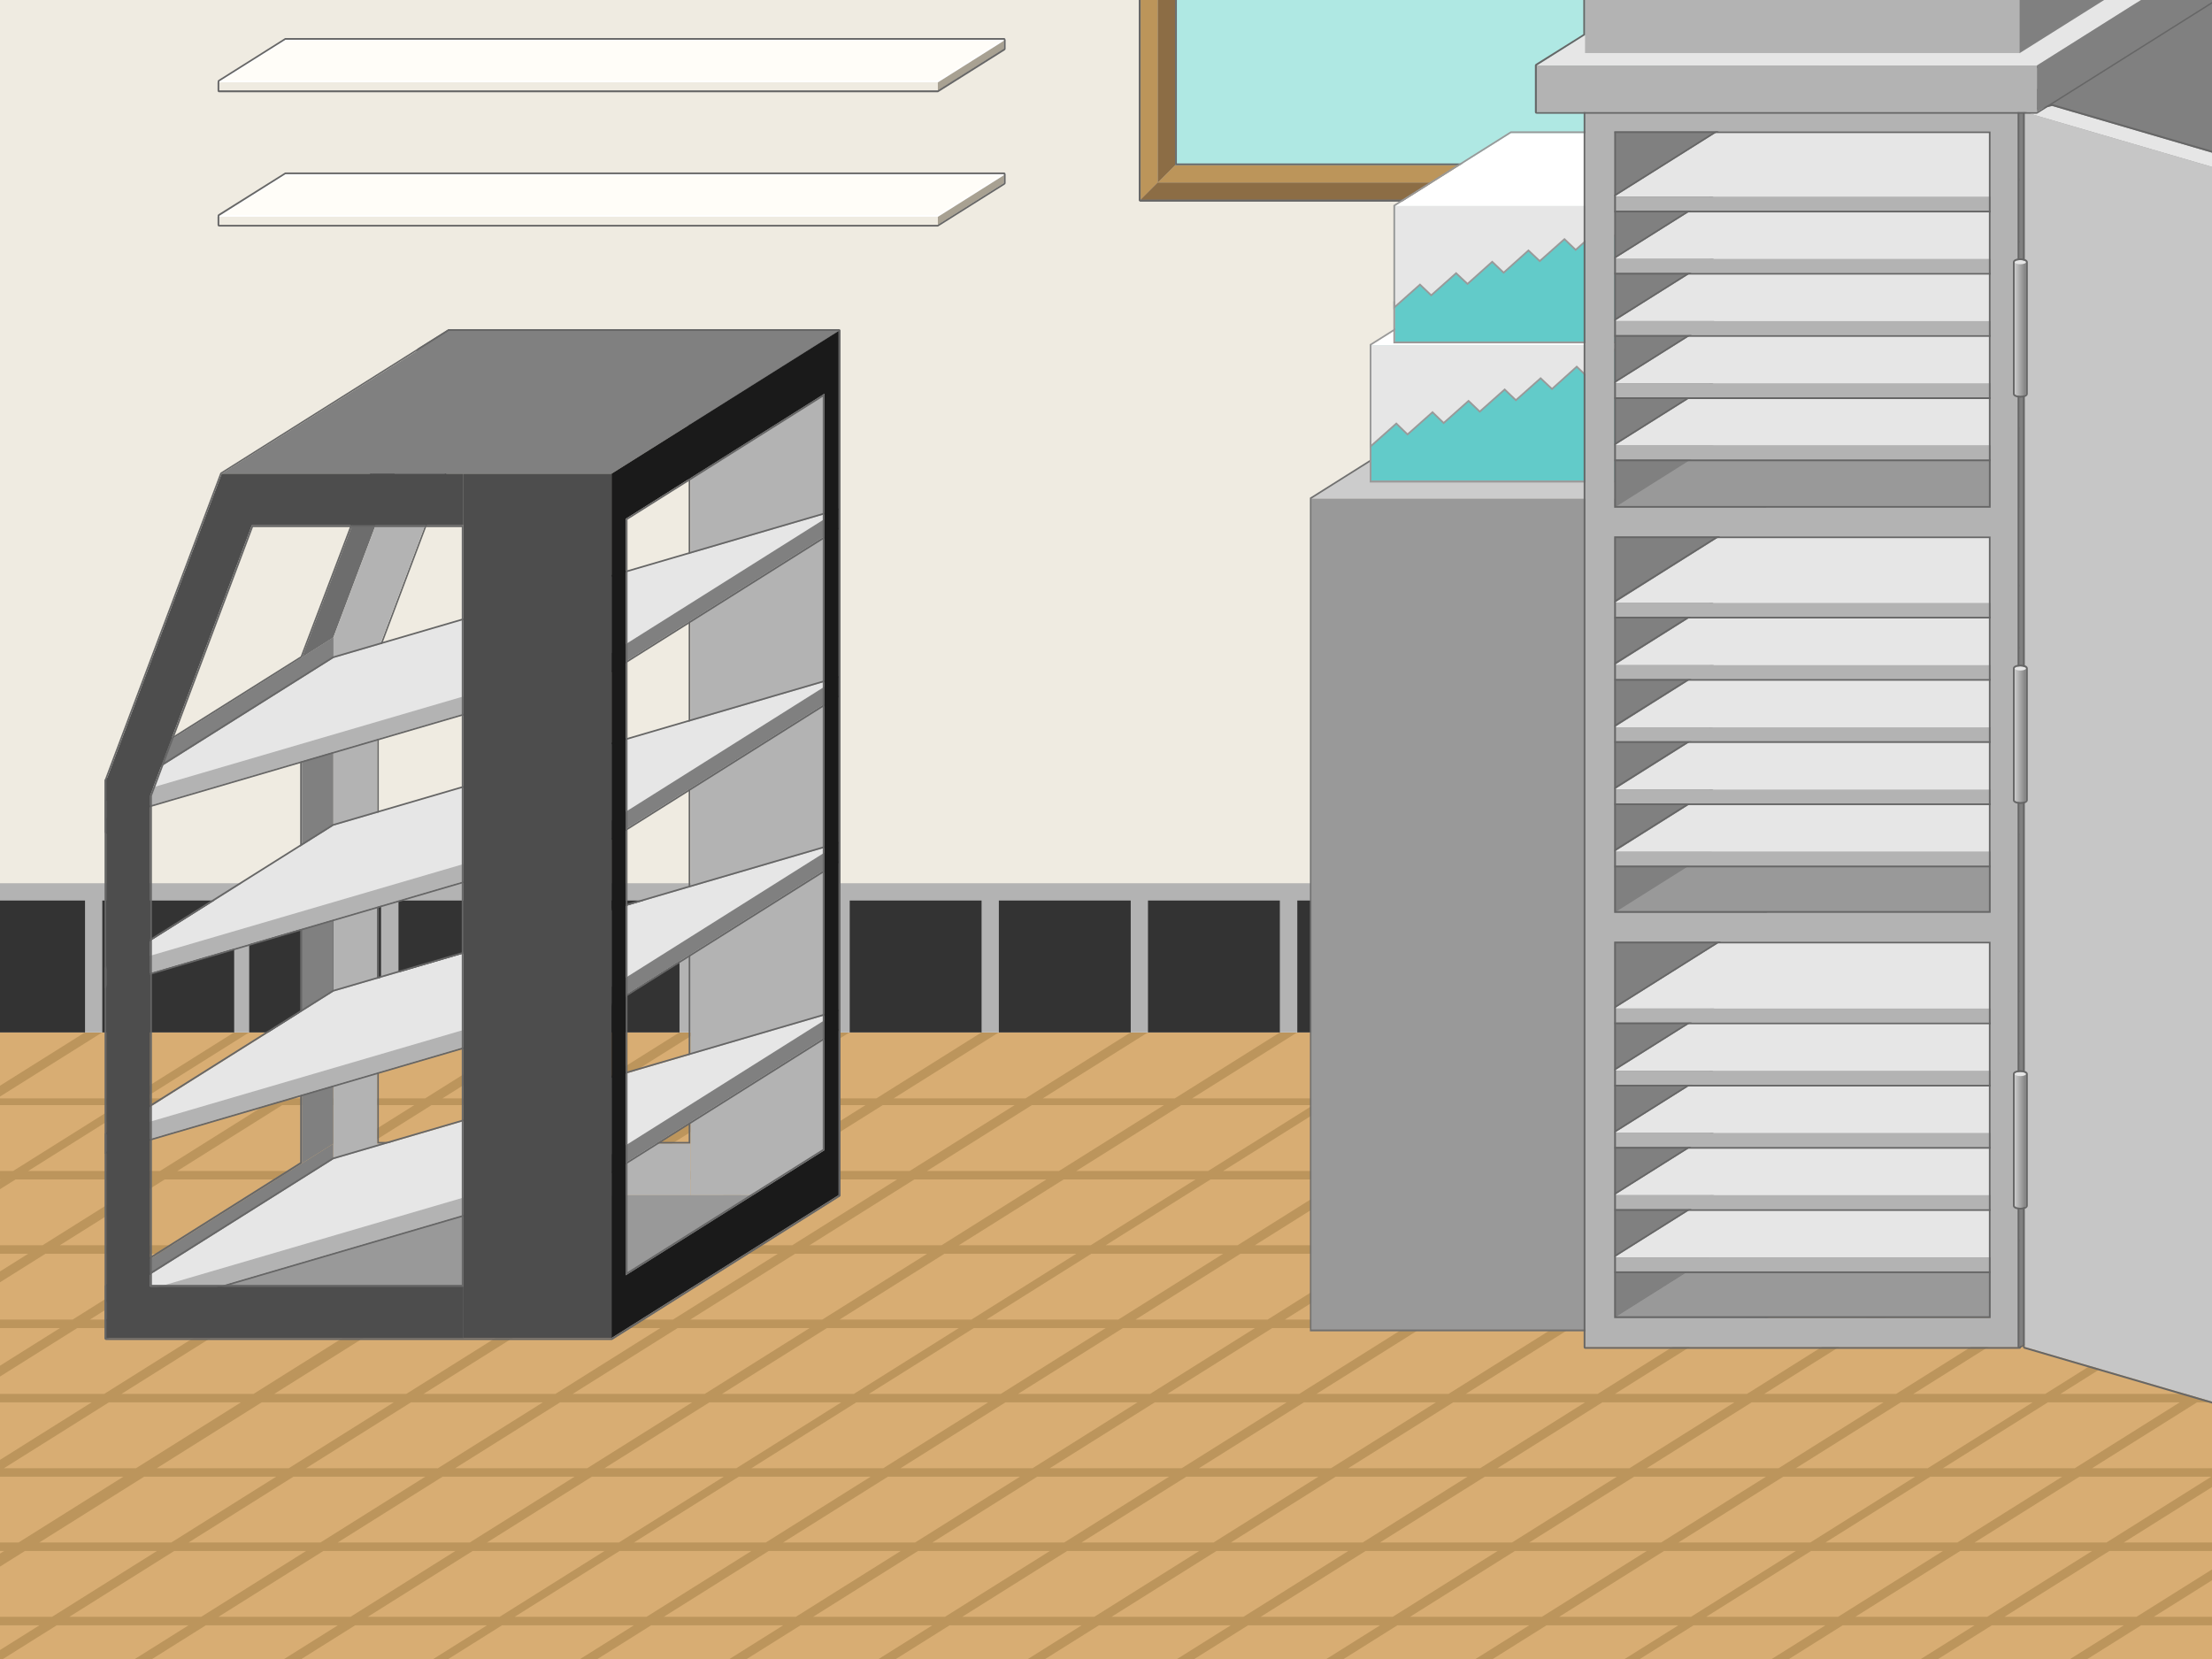 <?xml version="1.0" encoding="utf-8"?>
<!-- Generator: Adobe Illustrator 24.0.2, SVG Export Plug-In . SVG Version: 6.00 Build 0)  -->
<svg version="1.1" xmlns="http://www.w3.org/2000/svg" xmlns:xlink="http://www.w3.org/1999/xlink" x="0px" y="0px"
	 viewBox="0 0 1280 960" style="enable-background:new 0 0 1280 960;" xml:space="preserve">
<style type="text/css">
	.st0{clip-path:url(#frame_3_);}
	.st1{fill:#EFEBE1;stroke:#FFFFFF;stroke-miterlimit:10;}
	.st2{fill:#BC955C;}
	.st3{fill:#808080;}
	.st4{fill:#D8AD73;}
	.st5{fill:#333333;}
	.st6{fill:#B3B3B3;}
	.st7{fill:#E6E6E6;}
	.st8{fill:#AFE8E3;}
	.st9{fill:#BC955A;}
	.st10{fill:#8C6D45;}
	.st11{fill:#666666;}
	.st12{fill:#CCCCCC;}
	.st13{fill:#999999;}
	.st14{fill:#707070;}
	.st15{fill:#62CBC9;}
	.st16{fill:none;stroke:#999999;stroke-width:2;stroke-miterlimit:10;}
	.st17{fill:#FFFFFF;}
	.st18{fill:#55A59F;}
	.st19{fill:#6D6D6D;}
	.st20{fill:#4D4D4D;}
	.st21{fill:#1A1A1A;}
	.st22{fill:none;stroke:#707070;stroke-width:2;stroke-miterlimit:10;}
	.st23{fill:#C6C6C6;}
	.st24{fill:url(#SVGID_1_);}
	.st25{fill:url(#SVGID_2_);}
	.st26{fill:url(#SVGID_3_);}
	.st27{fill:#EFEBE1;}
	.st28{fill:#A8A192;}
	.st29{fill:#FFFDF8;stroke:#FFFFFF;stroke-miterlimit:10;}
	.st30{display:none;}
	.st31{display:inline;}
	.st32{clip-path:url(#SVGID_5_);fill:#999999;}
	.st33{clip-path:url(#SVGID_5_);fill:#808080;}
	.st34{clip-path:url(#SVGID_5_);fill:#B3B3B3;}
	.st35{clip-path:url(#SVGID_5_);fill:#666666;}
	.st36{clip-path:url(#SVGID_5_);fill:#E6E6E6;}
	.st37{clip-path:url(#SVGID_5_);}
	.st38{clip-path:url(#SVGID_7_);fill:url(#SVGID_8_);}
	.st39{clip-path:url(#SVGID_10_);fill:none;stroke:#664D24;stroke-width:3.079;stroke-miterlimit:10;}
	.st40{clip-path:url(#SVGID_12_);fill:url(#SVGID_13_);}
	.st41{clip-path:url(#SVGID_15_);fill:none;stroke:#664D24;stroke-width:3.079;stroke-miterlimit:10;}
	.st42{clip-path:url(#SVGID_17_);fill:url(#SVGID_18_);}
	.st43{clip-path:url(#SVGID_20_);fill:none;stroke:#664D24;stroke-width:3.079;stroke-miterlimit:10;}
	.st44{clip-path:url(#SVGID_20_);fill:#B79A72;}
	.st45{clip-path:url(#SVGID_22_);fill:url(#SVGID_23_);}
	.st46{clip-path:url(#SVGID_25_);fill:none;stroke:#664D24;stroke-width:3.079;stroke-miterlimit:10;}
	.st47{clip-path:url(#SVGID_27_);fill:url(#SVGID_28_);}
	.st48{clip-path:url(#SVGID_30_);fill:none;stroke:#664D24;stroke-width:3.079;stroke-miterlimit:10;}
	.st49{clip-path:url(#SVGID_30_);fill:#B79A72;}
	.st50{clip-path:url(#SVGID_30_);fill:#664D24;}
	.st51{display:inline;opacity:0.8;}
	.st52{fill:#515151;}
</style>
<g id="farBackground">
	<g>
		<defs>
			<rect id="frame_4_" width="1280" height="960"/>
		</defs>
		<clipPath id="frame_3_">
			<use xlink:href="#frame_4_"  style="overflow:visible;"/>
		</clipPath>
		<g id="bg_2_" class="st0">
			<g id="bg">
				<rect id="bg_1_" x="-200" y="-362.6" class="st1" width="2108.9" height="960"/>
				<polygon class="st2" points="-802.4,976.5 -200.1,597.4 1907.9,597.4 1305.5,976.5 				"/>
				<polygon class="st3" points="-802.4,16.5 -200,-362.6 -200.1,597.4 -802.4,976.5 				"/>
			</g>
			<g>
				<g>
					<g>
						<polygon class="st4" points="-729.4,978.6 -805.8,978.6 -745.1,940.5 -668.7,940.5 						"/>
						<polygon class="st4" points="-643.1,978.6 -719.4,978.6 -658.7,940.5 -582.4,940.5 						"/>
						<polygon class="st4" points="-556.7,978.6 -633.1,978.6 -572.4,940.5 -496,940.5 						"/>
						<polygon class="st4" points="-470.4,978.6 -546.7,978.6 -486,940.5 -409.7,940.5 						"/>
						<polygon class="st4" points="-385.4,978.6 -461.7,978.6 -401,940.5 -324.7,940.5 						"/>
						<polygon class="st4" points="-299,978.6 -375.4,978.6 -314.7,940.5 -238.3,940.5 						"/>
						<polygon class="st4" points="-212.7,978.6 -289,978.6 -228.3,940.5 -152,940.5 						"/>
						<polygon class="st4" points="-126.3,978.6 -202.7,978.6 -142,940.5 -65.6,940.5 						"/>
						<polygon class="st4" points="-37.9,978.6 -114.3,978.6 -53.6,940.5 22.8,940.5 						"/>
						<polygon class="st4" points="48.4,978.6 -27.9,978.6 32.8,940.5 109.1,940.5 						"/>
						<polygon class="st4" points="134.8,978.6 58.4,978.6 119.1,940.5 195.5,940.5 						"/>
						<polygon class="st4" points="221.1,978.6 144.8,978.6 205.5,940.5 281.8,940.5 						"/>
						<polygon class="st4" points="306.1,978.6 229.8,978.6 290.5,940.5 366.8,940.5 						"/>
						<polygon class="st4" points="392.5,978.6 316.1,978.6 376.8,940.5 453.2,940.5 						"/>
						<polygon class="st4" points="478.8,978.6 402.5,978.6 463.2,940.5 539.5,940.5 						"/>
						<polygon class="st4" points="565.2,978.6 488.8,978.6 549.5,940.5 625.9,940.5 						"/>
						<polygon class="st4" points="651.5,978.6 575.2,978.6 635.9,940.5 712.2,940.5 						"/>
						<polygon class="st4" points="737.9,978.6 661.5,978.6 722.2,940.5 798.6,940.5 						"/>
						<polygon class="st4" points="824.2,978.6 747.9,978.6 808.6,940.5 884.9,940.5 						"/>
						<polygon class="st4" points="910.5,978.6 834.2,978.6 894.9,940.5 971.2,940.5 						"/>
						<polygon class="st4" points="995.6,978.6 919.3,978.6 980,940.5 1056.3,940.5 						"/>
						<polygon class="st4" points="1081.9,978.6 1005.6,978.6 1066.3,940.5 1142.6,940.5 						"/>
						<polygon class="st4" points="1168.3,978.6 1091.9,978.6 1152.6,940.5 1229,940.5 						"/>
						<polygon class="st4" points="1254.6,978.6 1178.3,978.6 1239,940.5 1315.3,940.5 						"/>
					</g>
				</g>
				<g>
					<g>
						<polygon class="st4" points="-661.4,935.6 -737.8,935.6 -677.1,897.5 -600.7,897.5 						"/>
						<polygon class="st4" points="-575.1,935.6 -651.4,935.6 -590.7,897.5 -514.4,897.5 						"/>
						<polygon class="st4" points="-488.7,935.6 -565.1,935.6 -504.4,897.5 -428,897.5 						"/>
						<polygon class="st4" points="-402.4,935.6 -478.7,935.6 -418,897.5 -341.7,897.5 						"/>
						<polygon class="st4" points="-317.4,935.6 -393.7,935.6 -333,897.5 -256.7,897.5 						"/>
						<polygon class="st4" points="-231,935.6 -307.4,935.6 -246.7,897.5 -170.3,897.5 						"/>
						<polygon class="st4" points="-144.7,935.6 -221,935.6 -160.3,897.5 -84,897.5 						"/>
						<polygon class="st4" points="-58.3,935.6 -134.7,935.6 -74,897.5 2.4,897.5 						"/>
						<polygon class="st4" points="30.1,935.6 -46.3,935.6 14.4,897.5 90.8,897.5 						"/>
						<polygon class="st4" points="116.4,935.6 40.1,935.6 100.8,897.5 177.1,897.5 						"/>
						<polygon class="st4" points="202.8,935.6 126.4,935.6 187.1,897.5 263.5,897.5 						"/>
						<polygon class="st4" points="289.1,935.6 212.8,935.6 273.5,897.5 349.8,897.5 						"/>
						<polygon class="st4" points="374.1,935.6 297.8,935.6 358.5,897.5 434.8,897.5 						"/>
						<polygon class="st4" points="460.5,935.6 384.1,935.6 444.8,897.5 521.2,897.5 						"/>
						<polygon class="st4" points="546.8,935.6 470.5,935.6 531.2,897.5 607.5,897.5 						"/>
						<polygon class="st4" points="633.2,935.6 556.8,935.6 617.5,897.5 693.9,897.5 						"/>
						<polygon class="st4" points="719.5,935.6 643.2,935.6 703.9,897.5 780.2,897.5 						"/>
						<polygon class="st4" points="805.9,935.6 729.5,935.6 790.2,897.5 866.6,897.5 						"/>
						<polygon class="st4" points="892.2,935.6 815.9,935.6 876.6,897.5 952.9,897.5 						"/>
						<polygon class="st4" points="978.5,935.6 902.2,935.6 962.9,897.5 1039.2,897.5 						"/>
						<polygon class="st4" points="1063.6,935.6 987.3,935.6 1048,897.5 1124.3,897.5 						"/>
						<polygon class="st4" points="1149.9,935.6 1073.6,935.6 1134.3,897.5 1210.6,897.5 						"/>
						<polygon class="st4" points="1236.3,935.6 1159.9,935.6 1220.6,897.5 1297,897.5 						"/>
						<polygon class="st4" points="1322.6,935.6 1246.3,935.6 1307,897.5 1383.3,897.5 						"/>
					</g>
				</g>
				<g>
					<g>
						<polygon class="st4" points="-592.4,892.6 -668.8,892.6 -608.1,854.5 -531.7,854.5 						"/>
						<polygon class="st4" points="-506.1,892.6 -582.4,892.6 -521.7,854.5 -445.4,854.5 						"/>
						<polygon class="st4" points="-419.7,892.6 -496.1,892.6 -435.4,854.5 -359,854.5 						"/>
						<polygon class="st4" points="-333.4,892.6 -409.7,892.6 -349,854.5 -272.7,854.5 						"/>
						<polygon class="st4" points="-248.4,892.6 -324.7,892.6 -264,854.5 -187.7,854.5 						"/>
						<polygon class="st4" points="-162,892.6 -238.4,892.6 -177.7,854.5 -101.3,854.5 						"/>
						<polygon class="st4" points="-75.7,892.6 -152,892.6 -91.3,854.5 -15,854.5 						"/>
						<polygon class="st4" points="10.7,892.6 -65.7,892.6 -5,854.5 71.4,854.5 						"/>
						<polygon class="st4" points="99.1,892.6 22.7,892.6 83.4,854.5 159.8,854.5 						"/>
						<polygon class="st4" points="185.4,892.6 109.1,892.6 169.8,854.5 246.1,854.5 						"/>
						<polygon class="st4" points="271.8,892.6 195.4,892.6 256.1,854.5 332.5,854.5 						"/>
						<polygon class="st4" points="358.1,892.6 281.8,892.6 342.5,854.5 418.8,854.5 						"/>
						<polygon class="st4" points="443.1,892.6 366.8,892.6 427.5,854.5 503.8,854.5 						"/>
						<polygon class="st4" points="529.5,892.6 453.1,892.6 513.8,854.5 590.2,854.5 						"/>
						<polygon class="st4" points="615.8,892.6 539.5,892.6 600.2,854.5 676.5,854.5 						"/>
						<polygon class="st4" points="702.2,892.6 625.8,892.6 686.5,854.5 762.9,854.5 						"/>
						<polygon class="st4" points="788.5,892.6 712.2,892.6 772.9,854.5 849.2,854.5 						"/>
						<polygon class="st4" points="874.9,892.6 798.5,892.6 859.2,854.5 935.6,854.5 						"/>
						<polygon class="st4" points="961.2,892.6 884.9,892.6 945.6,854.5 1021.9,854.5 						"/>
						<polygon class="st4" points="1047.5,892.6 971.2,892.6 1031.9,854.5 1108.2,854.5 						"/>
						<polygon class="st4" points="1132.6,892.6 1056.3,892.6 1117,854.5 1193.3,854.5 						"/>
						<polygon class="st4" points="1218.9,892.6 1142.6,892.6 1203.3,854.5 1279.6,854.5 						"/>
						<polygon class="st4" points="1305.3,892.6 1228.9,892.6 1289.6,854.5 1366,854.5 						"/>
						<polygon class="st4" points="1391.6,892.6 1315.3,892.6 1376,854.5 1452.3,854.5 						"/>
					</g>
				</g>
				<g>
					<g>
						<polygon class="st4" points="-524.4,849.6 -600.8,849.6 -540.1,811.5 -463.7,811.5 						"/>
						<polygon class="st4" points="-438.1,849.6 -514.4,849.6 -453.7,811.5 -377.4,811.5 						"/>
						<polygon class="st4" points="-351.7,849.6 -428.1,849.6 -367.4,811.5 -291,811.5 						"/>
						<polygon class="st4" points="-265.4,849.6 -341.7,849.6 -281,811.5 -204.7,811.5 						"/>
						<polygon class="st4" points="-180.4,849.6 -256.7,849.6 -196,811.5 -119.7,811.5 						"/>
						<polygon class="st4" points="-94,849.6 -170.4,849.6 -109.7,811.5 -33.3,811.5 						"/>
						<polygon class="st4" points="-7.7,849.6 -84,849.6 -23.3,811.5 53,811.5 						"/>
						<polygon class="st4" points="78.7,849.6 2.3,849.6 63,811.5 139.4,811.5 						"/>
						<polygon class="st4" points="167.1,849.6 90.7,849.6 151.4,811.5 227.8,811.5 						"/>
						<polygon class="st4" points="253.4,849.6 177.1,849.6 237.8,811.5 314.1,811.5 						"/>
						<polygon class="st4" points="339.8,849.6 263.4,849.6 324.1,811.5 400.5,811.5 						"/>
						<polygon class="st4" points="426.1,849.6 349.8,849.6 410.5,811.5 486.8,811.5 						"/>
						<polygon class="st4" points="511.1,849.6 434.8,849.6 495.5,811.5 571.8,811.5 						"/>
						<polygon class="st4" points="597.5,849.6 521.1,849.6 581.8,811.5 658.2,811.5 						"/>
						<polygon class="st4" points="683.8,849.6 607.5,849.6 668.2,811.5 744.5,811.5 						"/>
						<polygon class="st4" points="770.2,849.6 693.8,849.6 754.5,811.5 830.9,811.5 						"/>
						<polygon class="st4" points="856.5,849.6 780.2,849.6 840.9,811.5 917.2,811.5 						"/>
						<polygon class="st4" points="942.9,849.6 866.5,849.6 927.2,811.5 1003.6,811.5 						"/>
						<polygon class="st4" points="1029.2,849.6 952.9,849.6 1013.6,811.5 1089.9,811.5 						"/>
						<polygon class="st4" points="1115.5,849.6 1039.2,849.6 1099.9,811.5 1176.2,811.5 						"/>
						<polygon class="st4" points="1200.6,849.6 1124.3,849.6 1185,811.5 1261.3,811.5 						"/>
						<polygon class="st4" points="1286.9,849.6 1210.6,849.6 1271.3,811.5 1347.6,811.5 						"/>
						<polygon class="st4" points="1373.3,849.6 1296.9,849.6 1357.6,811.5 1434,811.5 						"/>
						<polygon class="st4" points="1459.6,849.6 1383.3,849.6 1444,811.5 1520.3,811.5 						"/>
					</g>
				</g>
				<g>
					<g>
						<polygon class="st4" points="-456.4,806.6 -532.8,806.6 -472.1,768.5 -395.7,768.5 						"/>
						<polygon class="st4" points="-370.1,806.6 -446.4,806.6 -385.7,768.5 -309.4,768.5 						"/>
						<polygon class="st4" points="-283.7,806.6 -360.1,806.6 -299.4,768.5 -223,768.5 						"/>
						<polygon class="st4" points="-197.4,806.6 -273.7,806.6 -213,768.5 -136.7,768.5 						"/>
						<polygon class="st4" points="-112.4,806.6 -188.7,806.6 -128,768.5 -51.7,768.5 						"/>
						<polygon class="st4" points="-26,806.6 -102.4,806.6 -41.7,768.5 34.7,768.5 						"/>
						<polygon class="st4" points="60.3,806.6 -16,806.6 44.7,768.5 121,768.5 						"/>
						<polygon class="st4" points="146.7,806.6 70.3,806.6 131,768.5 207.4,768.5 						"/>
						<polygon class="st4" points="235.1,806.6 158.7,806.6 219.4,768.5 295.8,768.5 						"/>
						<polygon class="st4" points="321.4,806.6 245.1,806.6 305.8,768.5 382.1,768.5 						"/>
						<polygon class="st4" points="407.8,806.6 331.4,806.6 392.1,768.5 468.5,768.5 						"/>
						<polygon class="st4" points="494.1,806.6 417.8,806.6 478.5,768.5 554.8,768.5 						"/>
						<polygon class="st4" points="579.1,806.6 502.8,806.6 563.5,768.5 639.8,768.5 						"/>
						<polygon class="st4" points="665.5,806.6 589.1,806.6 649.8,768.5 726.2,768.5 						"/>
						<polygon class="st4" points="751.8,806.6 675.5,806.6 736.2,768.5 812.5,768.5 						"/>
						<polygon class="st4" points="838.2,806.6 761.8,806.6 822.5,768.5 898.9,768.5 						"/>
						<polygon class="st4" points="924.5,806.6 848.2,806.6 908.9,768.5 985.2,768.5 						"/>
						<polygon class="st4" points="1010.9,806.6 934.5,806.6 995.2,768.5 1071.6,768.5 						"/>
						<polygon class="st4" points="1097.2,806.6 1020.9,806.6 1081.6,768.5 1157.9,768.5 						"/>
						<polygon class="st4" points="1183.5,806.6 1107.2,806.6 1167.9,768.5 1244.2,768.5 						"/>
						<polygon class="st4" points="1268.6,806.6 1192.3,806.6 1253,768.5 1329.3,768.5 						"/>
						<polygon class="st4" points="1354.9,806.6 1278.6,806.6 1339.3,768.5 1415.6,768.5 						"/>
						<polygon class="st4" points="1441.3,806.6 1364.9,806.6 1425.6,768.5 1502,768.5 						"/>
						<polygon class="st4" points="1527.6,806.6 1451.3,806.6 1512,768.5 1588.3,768.5 						"/>
					</g>
				</g>
				<g>
					<g>
						<polygon class="st4" points="-388.4,763.6 -464.8,763.6 -404.1,725.5 -327.7,725.5 						"/>
						<polygon class="st4" points="-302.1,763.6 -378.4,763.6 -317.7,725.5 -241.4,725.5 						"/>
						<polygon class="st4" points="-215.7,763.6 -292.1,763.6 -231.4,725.5 -155,725.5 						"/>
						<polygon class="st4" points="-129.4,763.6 -205.7,763.6 -145,725.5 -68.7,725.5 						"/>
						<polygon class="st4" points="-44.4,763.6 -120.7,763.6 -60,725.5 16.3,725.5 						"/>
						<polygon class="st4" points="42,763.6 -34.4,763.6 26.3,725.5 102.7,725.5 						"/>
						<polygon class="st4" points="128.3,763.6 52,763.6 112.7,725.5 189,725.5 						"/>
						<polygon class="st4" points="214.7,763.6 138.3,763.6 199,725.5 275.4,725.5 						"/>
						<polygon class="st4" points="303.1,763.6 226.7,763.6 287.4,725.5 363.8,725.5 						"/>
						<polygon class="st4" points="389.4,763.6 313.1,763.6 373.8,725.5 450.1,725.5 						"/>
						<polygon class="st4" points="475.8,763.6 399.4,763.6 460.1,725.5 536.5,725.5 						"/>
						<polygon class="st4" points="562.1,763.6 485.8,763.6 546.5,725.5 622.8,725.5 						"/>
						<polygon class="st4" points="647.1,763.6 570.8,763.6 631.5,725.5 707.8,725.5 						"/>
						<polygon class="st4" points="733.5,763.6 657.1,763.6 717.8,725.5 794.2,725.5 						"/>
						<polygon class="st4" points="819.8,763.6 743.5,763.6 804.2,725.5 880.5,725.5 						"/>
						<polygon class="st4" points="906.2,763.6 829.8,763.6 890.5,725.5 966.9,725.5 						"/>
						<polygon class="st4" points="992.5,763.6 916.2,763.6 976.9,725.5 1053.2,725.5 						"/>
						<polygon class="st4" points="1078.9,763.6 1002.5,763.6 1063.2,725.5 1139.6,725.5 						"/>
						<polygon class="st4" points="1165.2,763.6 1088.9,763.6 1149.6,725.5 1225.9,725.5 						"/>
						<polygon class="st4" points="1251.5,763.6 1175.2,763.6 1235.9,725.5 1312.2,725.5 						"/>
						<polygon class="st4" points="1336.6,763.6 1260.3,763.6 1321,725.5 1397.3,725.5 						"/>
						<polygon class="st4" points="1422.9,763.6 1346.6,763.6 1407.3,725.5 1483.6,725.5 						"/>
						<polygon class="st4" points="1509.3,763.6 1432.9,763.6 1493.6,725.5 1570,725.5 						"/>
						<polygon class="st4" points="1595.6,763.6 1519.3,763.6 1580,725.5 1656.3,725.5 						"/>
					</g>
				</g>
				<g>
					<g>
						<polygon class="st4" points="-319.4,720.6 -395.8,720.6 -335.1,682.5 -258.7,682.5 						"/>
						<polygon class="st4" points="-233.1,720.6 -309.4,720.6 -248.7,682.5 -172.4,682.5 						"/>
						<polygon class="st4" points="-146.7,720.6 -223.1,720.6 -162.4,682.5 -86,682.5 						"/>
						<polygon class="st4" points="-60.4,720.6 -136.7,720.6 -76,682.5 0.3,682.5 						"/>
						<polygon class="st4" points="24.6,720.6 -51.7,720.6 9,682.5 85.3,682.5 						"/>
						<polygon class="st4" points="111,720.6 34.6,720.6 95.3,682.5 171.7,682.5 						"/>
						<polygon class="st4" points="197.3,720.6 121,720.6 181.7,682.5 258,682.5 						"/>
						<polygon class="st4" points="283.7,720.6 207.3,720.6 268,682.5 344.4,682.5 						"/>
						<polygon class="st4" points="372.1,720.6 295.7,720.6 356.4,682.5 432.8,682.5 						"/>
						<polygon class="st4" points="458.4,720.6 382.1,720.6 442.8,682.5 519.1,682.5 						"/>
						<polygon class="st4" points="544.8,720.6 468.4,720.6 529.1,682.5 605.5,682.5 						"/>
						<polygon class="st4" points="631.1,720.6 554.8,720.6 615.5,682.5 691.8,682.5 						"/>
						<polygon class="st4" points="716.1,720.6 639.8,720.6 700.5,682.5 776.8,682.5 						"/>
						<polygon class="st4" points="802.5,720.6 726.1,720.6 786.8,682.5 863.2,682.5 						"/>
						<polygon class="st4" points="888.8,720.6 812.5,720.6 873.2,682.5 949.5,682.5 						"/>
						<polygon class="st4" points="975.2,720.6 898.8,720.6 959.5,682.5 1035.9,682.5 						"/>
						<polygon class="st4" points="1061.5,720.6 985.2,720.6 1045.9,682.5 1122.2,682.5 						"/>
						<polygon class="st4" points="1147.9,720.6 1071.5,720.6 1132.2,682.5 1208.6,682.5 						"/>
						<polygon class="st4" points="1234.2,720.6 1157.9,720.6 1218.6,682.5 1294.9,682.5 						"/>
						<polygon class="st4" points="1320.5,720.6 1244.2,720.6 1304.9,682.5 1381.2,682.5 						"/>
						<polygon class="st4" points="1405.6,720.6 1329.3,720.6 1390,682.5 1466.3,682.5 						"/>
						<polygon class="st4" points="1491.9,720.6 1415.6,720.6 1476.3,682.5 1552.6,682.5 						"/>
						<polygon class="st4" points="1578.3,720.6 1501.9,720.6 1562.6,682.5 1639,682.5 						"/>
						<polygon class="st4" points="1664.6,720.6 1588.3,720.6 1649,682.5 1725.3,682.5 						"/>
					</g>
				</g>
				<g>
					<g>
						<polygon class="st4" points="-251.4,677.6 -327.8,677.6 -267.1,639.5 -190.7,639.5 						"/>
						<polygon class="st4" points="-165.1,677.6 -241.4,677.6 -180.7,639.5 -104.4,639.5 						"/>
						<polygon class="st4" points="-78.7,677.6 -155.1,677.6 -94.4,639.5 -18,639.5 						"/>
						<polygon class="st4" points="7.6,677.6 -68.7,677.6 -8,639.5 68.3,639.5 						"/>
						<polygon class="st4" points="92.6,677.6 16.3,677.6 77,639.5 153.3,639.5 						"/>
						<polygon class="st4" points="179,677.6 102.6,677.6 163.3,639.5 239.7,639.5 						"/>
						<polygon class="st4" points="265.3,677.6 189,677.6 249.7,639.5 326,639.5 						"/>
						<polygon class="st4" points="351.7,677.6 275.3,677.6 336,639.5 412.4,639.5 						"/>
						<polygon class="st4" points="440.1,677.6 363.7,677.6 424.4,639.5 500.8,639.5 						"/>
						<polygon class="st4" points="526.4,677.6 450.1,677.6 510.8,639.5 587.1,639.5 						"/>
						<polygon class="st4" points="612.8,677.6 536.4,677.6 597.1,639.5 673.5,639.5 						"/>
						<polygon class="st4" points="699.1,677.6 622.8,677.6 683.5,639.5 759.8,639.5 						"/>
						<polygon class="st4" points="784.1,677.6 707.8,677.6 768.5,639.5 844.8,639.5 						"/>
						<polygon class="st4" points="870.5,677.6 794.1,677.6 854.8,639.5 931.2,639.5 						"/>
						<polygon class="st4" points="956.8,677.6 880.5,677.6 941.2,639.5 1017.5,639.5 						"/>
						<polygon class="st4" points="1043.2,677.6 966.8,677.6 1027.5,639.5 1103.9,639.5 						"/>
						<polygon class="st4" points="1129.5,677.6 1053.2,677.6 1113.9,639.5 1190.2,639.5 						"/>
						<polygon class="st4" points="1215.9,677.6 1139.5,677.6 1200.2,639.5 1276.6,639.5 						"/>
						<polygon class="st4" points="1302.2,677.6 1225.9,677.6 1286.6,639.5 1362.9,639.5 						"/>
						<polygon class="st4" points="1388.5,677.6 1312.2,677.6 1372.9,639.5 1449.2,639.5 						"/>
						<polygon class="st4" points="1473.6,677.6 1397.3,677.6 1458,639.5 1534.3,639.5 						"/>
						<polygon class="st4" points="1559.9,677.6 1483.6,677.6 1544.3,639.5 1620.6,639.5 						"/>
						<polygon class="st4" points="1646.3,677.6 1569.9,677.6 1630.6,639.5 1707,639.5 						"/>
						<polygon class="st4" points="1732.6,677.6 1656.3,677.6 1717,639.5 1793.3,639.5 						"/>
					</g>
				</g>
				<g>
					<g>
						<polygon class="st4" points="-184.4,635.6 -260.8,635.6 -200.1,597.5 -123.7,597.5 						"/>
						<polygon class="st4" points="-98.1,635.6 -174.4,635.6 -113.7,597.5 -37.4,597.5 						"/>
						<polygon class="st4" points="-11.7,635.6 -88.1,635.6 -27.4,597.5 49,597.5 						"/>
						<polygon class="st4" points="74.6,635.6 -1.7,635.6 59,597.5 135.3,597.5 						"/>
						<polygon class="st4" points="159.6,635.6 83.3,635.6 144,597.5 220.3,597.5 						"/>
						<polygon class="st4" points="246,635.6 169.6,635.6 230.3,597.5 306.7,597.5 						"/>
						<polygon class="st4" points="332.3,635.6 256,635.6 316.7,597.5 393,597.5 						"/>
						<polygon class="st4" points="418.7,635.6 342.3,635.6 403,597.5 479.4,597.5 						"/>
						<polygon class="st4" points="507.1,635.6 430.7,635.6 491.4,597.5 567.8,597.5 						"/>
						<polygon class="st4" points="593.4,635.6 517.1,635.6 577.8,597.5 654.1,597.5 						"/>
						<polygon class="st4" points="679.8,635.6 603.4,635.6 664.1,597.5 740.5,597.5 						"/>
						<polygon class="st4" points="766.1,635.6 689.8,635.6 750.5,597.5 826.8,597.5 						"/>
						<polygon class="st4" points="851.1,635.6 774.8,635.6 835.5,597.5 911.8,597.5 						"/>
						<polygon class="st4" points="937.5,635.6 861.1,635.6 921.8,597.5 998.2,597.5 						"/>
						<polygon class="st4" points="1023.8,635.6 947.5,635.6 1008.2,597.5 1084.5,597.5 						"/>
						<polygon class="st4" points="1110.2,635.6 1033.8,635.6 1094.5,597.5 1170.9,597.5 						"/>
						<polygon class="st4" points="1196.5,635.6 1120.2,635.6 1180.9,597.5 1257.2,597.5 						"/>
						<polygon class="st4" points="1282.9,635.6 1206.5,635.6 1267.2,597.5 1343.6,597.5 						"/>
						<polygon class="st4" points="1369.2,635.6 1292.9,635.6 1353.6,597.5 1429.9,597.5 						"/>
						<polygon class="st4" points="1455.5,635.6 1379.2,635.6 1439.9,597.5 1516.2,597.5 						"/>
						<polygon class="st4" points="1540.6,635.6 1464.3,635.6 1525,597.5 1601.3,597.5 						"/>
						<polygon class="st4" points="1626.9,635.6 1550.6,635.6 1611.3,597.5 1687.6,597.5 						"/>
						<polygon class="st4" points="1713.3,635.6 1636.9,635.6 1697.6,597.5 1774,597.5 						"/>
						<polygon class="st4" points="1799.6,635.6 1723.3,635.6 1784,597.5 1860.3,597.5 						"/>
					</g>
				</g>
			</g>
			<g>
				<rect x="-199.8" y="521.1" class="st5" width="76.3" height="76.3"/>
				<rect x="-113.5" y="521.1" class="st5" width="76.3" height="76.3"/>
				<rect x="-27.1" y="521.1" class="st5" width="76.3" height="76.3"/>
				<rect x="59.2" y="521.1" class="st5" width="76.3" height="76.3"/>
				<rect x="144.2" y="521.1" class="st5" width="76.3" height="76.3"/>
				<rect x="230.6" y="521.1" class="st5" width="76.3" height="76.3"/>
				<rect x="316.9" y="521.1" class="st5" width="76.3" height="76.3"/>
				<rect x="403.3" y="521.1" class="st5" width="76.3" height="76.3"/>
				<rect x="491.7" y="521.1" class="st5" width="76.3" height="76.3"/>
				<rect x="578" y="521.1" class="st5" width="76.3" height="76.3"/>
				<rect x="664.3" y="521.1" class="st5" width="76.3" height="76.3"/>
				<rect x="750.7" y="521.1" class="st5" width="76.3" height="76.3"/>
				<rect x="835.7" y="521.1" class="st5" width="76.3" height="76.3"/>
				<rect x="922.1" y="521.1" class="st5" width="76.3" height="76.3"/>
				<rect x="1008.4" y="521.1" class="st5" width="76.3" height="76.3"/>
				<rect x="1094.8" y="521.1" class="st5" width="76.3" height="76.3"/>
				<rect x="1181.1" y="521.1" class="st5" width="76.3" height="76.3"/>
				<rect x="1267.5" y="521.1" class="st5" width="76.3" height="76.3"/>
				<rect x="1353.8" y="521.1" class="st5" width="76.3" height="76.3"/>
				<rect x="1440.1" y="521.1" class="st5" width="76.3" height="76.3"/>
				<rect x="1525.2" y="521.1" class="st5" width="76.3" height="76.3"/>
				<rect x="1611.5" y="521.1" class="st5" width="76.3" height="76.3"/>
				<rect x="1697.9" y="521.1" class="st5" width="76.3" height="76.3"/>
				<rect x="1784.2" y="521.1" class="st5" width="76.3" height="76.3"/>
			</g>
			<g>
				<rect x="-200" y="511.1" class="st6" width="2107.9" height="86.3"/>
				<g>
					<rect x="-199.8" y="521.1" class="st5" width="76.3" height="76.3"/>
					<rect x="-113.5" y="521.1" class="st5" width="76.3" height="76.3"/>
					<rect x="-27.1" y="521.1" class="st5" width="76.3" height="76.3"/>
					<rect x="59.2" y="521.1" class="st5" width="76.3" height="76.3"/>
					<rect x="144.2" y="521.1" class="st5" width="76.3" height="76.3"/>
					<rect x="230.6" y="521.1" class="st5" width="76.3" height="76.3"/>
					<rect x="316.9" y="521.1" class="st5" width="76.3" height="76.3"/>
					<rect x="403.3" y="521.1" class="st5" width="76.3" height="76.3"/>
					<rect x="491.7" y="521.1" class="st5" width="76.3" height="76.3"/>
					<rect x="578" y="521.1" class="st5" width="76.3" height="76.3"/>
					<rect x="664.3" y="521.1" class="st5" width="76.3" height="76.3"/>
					<rect x="750.7" y="521.1" class="st5" width="76.3" height="76.3"/>
					<rect x="835.7" y="521.1" class="st5" width="76.3" height="76.3"/>
					<rect x="922.1" y="521.1" class="st5" width="76.3" height="76.3"/>
					<rect x="1008.4" y="521.1" class="st5" width="76.3" height="76.3"/>
					<rect x="1094.8" y="521.1" class="st5" width="76.3" height="76.3"/>
					<rect x="1181.1" y="521.1" class="st5" width="76.3" height="76.3"/>
					<rect x="1267.5" y="521.1" class="st5" width="76.3" height="76.3"/>
					<rect x="1353.8" y="521.1" class="st5" width="76.3" height="76.3"/>
					<rect x="1440.1" y="521.1" class="st5" width="76.3" height="76.3"/>
					<rect x="1525.2" y="521.1" class="st5" width="76.3" height="76.3"/>
					<rect x="1611.5" y="521.1" class="st5" width="76.3" height="76.3"/>
					<rect x="1697.9" y="521.1" class="st5" width="76.3" height="76.3"/>
					<rect x="1784.2" y="521.1" class="st5" width="76.3" height="76.3"/>
				</g>
			</g>
		</g>
		<g id="picture" class="st0">
			<g>
				<g>
					<polygon class="st7" points="660,115.6 670,105.6 670,-34.1 660,-34.1 					"/>
					<polygon class="st3" points="670,105.6 660,115.6 982.6,115.6 982.6,105.6 					"/>
					<polygon class="st7" points="670,105.6 680,95.6 982.6,95.6 982.6,105.6 					"/>
					<polygon class="st3" points="670,105.6 670,-34.1 680,-34.1 680,95.6 					"/>
					<rect x="680" y="-34.1" class="st8" width="302.6" height="129.7"/>
				</g>
				<g>
					<g>
						<polygon class="st9" points="660,115.6 670,105.6 670,-34.1 660,-34.1 						"/>
						<polygon class="st10" points="670,105.6 660,115.6 982.6,115.6 982.6,105.6 						"/>
						<polygon class="st9" points="670,105.6 680,95.6 982.6,95.6 982.6,105.6 						"/>
						<polygon class="st10" points="670,105.6 670,-34.1 680,-34.1 680,95.6 						"/>
					</g>
					<g>
						<path class="st11" d="M680-34.1V95.6h302.6v10v10H660V-34.1h10H680 M680-35.1h-10h-10c-0.6,0-1,0.4-1,1v149.7c0,0.6,0.4,1,1,1
							h322.6c0.6,0,1-0.4,1-1v-10v-10c0-0.6-0.4-1-1-1H681V-34.1C681-34.6,680.6-35.1,680-35.1L680-35.1z"/>
					</g>
				</g>
			</g>
			<g>
				<g>
					<path class="st11" d="M982.6-34.1V95.6v10v10H660V-34.1h10h10H982.6 M982.6-35.1H680h-10h-10c-0.6,0-1,0.4-1,1v149.7
						c0,0.6,0.4,1,1,1h322.6c0.6,0,1-0.4,1-1v-10v-10V-34.1C983.6-34.6,983.2-35.1,982.6-35.1L982.6-35.1z"/>
				</g>
			</g>
		</g>
		<g id="cooler" class="st0">
			<g>
				<polygon class="st12" points="758.9,288.6 877.4,214 1128.9,214 1010.4,288.6 				"/>
				<rect x="758.9" y="288.6" class="st6" width="251.5" height="480.8"/>
				<polygon class="st3" points="1010.4,288.6 1128.9,214 1128.9,694.8 1010.4,769.4 				"/>
				<polyline class="st13" points="758.9,288.6 758.9,769.4 1010.4,769.4 1010.4,288.6 				"/>
				<polyline class="st3" points="1128.9,214 1128.9,694.8 1010.4,769.4 1010.4,288.6 				"/>
			</g>
			<g>
				<path class="st14" d="M1128.9,214v480.8l-118.4,74.5H758.9V288.6L877.4,214H1128.9 M1129.9,213h-1H877.4h-0.3l-0.2,0.2
					l-118.4,74.5l-0.5,0.3v0.6v480.8v1h1h251.5h0.3l0.2-0.2l118.4-74.5l0.5-0.3v-0.6V214V213L1129.9,213z"/>
			</g>
		</g>
		<g id="box_1_" class="st0">
			<rect x="793.6" y="199.7" class="st6" width="142.4" height="78.4"/>
			<polygon class="st3" points="936,199.7 1003.1,157.5 1003.1,235.9 936,278.1 			"/>
			<polyline class="st15" points="793.6,199.7 793.6,278.1 936,278.1 936,199.7 			"/>
			<g>
				<polyline class="st16" points="936,199.7 919,217.8 912.4,211.5 898.1,224.4 891.5,218.2 877.2,230.9 870.7,224.7 870.7,224.7 
					856.3,237.5 849.8,231.3 849.8,231.3 835.4,244.1 828.9,237.8 828.9,237.9 814.5,250.7 808,244.4 808,244.4 793.6,257.2 
					793.6,254.8 				"/>
				<polyline class="st7" points="793.6,199.7 793.6,257.2 808,244.4 808,244.4 814.5,250.7 828.9,237.9 828.9,237.8 835.4,244.1 
					849.8,231.3 849.8,231.3 856.3,237.5 870.7,224.7 870.7,224.7 877.2,230.9 891.5,218.2 898.1,224.4 912.4,211.5 919,217.8 
					936,199.7 				"/>
			</g>
			<polygon class="st17" points="793.6,199.7 860.7,157.5 1003.1,157.5 936,199.7 			"/>
			<polyline class="st18" points="1003.1,157.5 1003.1,235.9 936,278.1 936,199.7 			"/>
			<g>
				<path class="st13" d="M1003.1,157.5v78.4L936,278.1H793.6v-78.4l67.1-42.2H1003.1 M1004.1,156.5h-1H860.7h-0.3l-0.2,0.2
					l-67.1,42.2l-0.5,0.3v0.6v78.4v1h1H936h0.3l0.2-0.2l67.1-42.2l0.5-0.3v-0.6v-78.4V156.5L1004.1,156.5z"/>
			</g>
		</g>
		<g id="box" class="st0">
			<rect x="807.3" y="119.2" class="st6" width="142.4" height="78.4"/>
			<polygon class="st3" points="949.8,119.2 1016.8,77 1016.8,155.5 949.8,197.7 			"/>
			<polyline class="st15" points="807.3,119.2 807.3,197.7 949.8,197.7 949.8,119.2 			"/>
			<g>
				<polyline class="st16" points="949.8,119.2 932.7,137.3 926.2,131.1 911.8,143.9 905.3,137.7 891,150.4 884.4,144.2 
					884.4,144.3 870.1,157.1 863.5,150.8 863.5,150.8 849.2,163.6 842.6,157.4 842.6,157.4 828.2,170.2 821.7,164 821.7,164 
					807.3,176.8 807.3,174.4 				"/>
				<polyline class="st7" points="807.3,119.2 807.3,176.8 821.7,164 821.7,164 828.2,170.2 842.6,157.4 842.6,157.4 849.2,163.6 
					863.5,150.8 863.5,150.8 870.1,157.1 884.4,144.3 884.4,144.2 891,150.4 905.3,137.7 911.8,143.9 926.2,131.1 932.7,137.3 
					949.8,119.2 				"/>
			</g>
			<polygon class="st17" points="807.3,119.2 874.4,77 1016.8,77 949.8,119.2 			"/>
			<polyline class="st18" points="1016.8,77 1016.8,155.5 949.8,197.7 949.8,119.2 			"/>
			<g>
				<path class="st13" d="M1016.8,77v78.4l-67.1,42.2H807.3v-78.4L874.4,77H1016.8 M1017.8,76h-1H874.4h-0.3l-0.2,0.2l-67.1,42.2
					l-0.5,0.3v0.6v78.4v1h1h142.4h0.3l0.2-0.2l67.1-42.2l0.5-0.3v-0.6V77V76L1017.8,76z"/>
			</g>
		</g>
		<g id="displayCase" class="st0">
			<g>
				<path class="st11" d="M485.3,191.5v500.1h-85.8h0H192.9L61.5,774.3v-29.8l131.4-82.7l-18.2,11.5v-263L61.5,481.5v-29.8
					l113.2-71.2l67.8-178.1l17.2-10.8l-66.8,177.5l66.8-177.5h139.9h0H485.3 M218.2,661.8h181.3V221.3H277.1l-58.8,156.3V661.8
					 M259.7,190.5c-0.2,0-0.4,0.1-0.5,0.2l-17.2,10.8c-0.2,0.1-0.3,0.3-0.4,0.5l-67.6,177.8L61,450.8c-0.3,0.2-0.5,0.5-0.5,0.8v29.8
					c0,0.4,0.2,0.7,0.5,0.9c0.2,0.1,0.3,0.1,0.5,0.1c0.2,0,0.4-0.1,0.5-0.2L173.7,412v260.6L61,743.6c-0.3,0.2-0.5,0.5-0.5,0.8v29.8
					c0,0.4,0.2,0.7,0.5,0.9c0.2,0.1,0.3,0.1,0.5,0.1c0.2,0,0.4-0.1,0.5-0.2l131.1-82.5h206.4h85.8c0.6,0,1-0.4,1-1V191.5
					c0-0.6-0.4-1-1-1h-85.8L259.7,190.5C259.7,190.5,259.7,190.5,259.7,190.5L259.7,190.5z M277.7,222.3h120.8v438.5H219.2v-283
					L277.7,222.3L277.7,222.3z"/>
			</g>
			<polygon class="st19" points="174.7,380.4 242.5,202.3 259.7,191.5 192.9,368.9 			"/>
			<polygon class="st3" points="61.5,774.3 192.9,691.6 192.9,661.8 61.5,744.5 			"/>
			<polygon class="st3" points="61.5,481.5 192.9,398.8 192.9,368.9 61.5,451.6 			"/>
			<polygon class="st13" points="61.5,774.3 192.9,691.6 485.3,691.6 353.9,774.3 			"/>
			<g>
				<polygon class="st6" points="218.2,661.8 218.2,377.6 277.1,221.3 399.6,221.3 399.6,191.5 259.7,191.5 192.9,368.9 
					192.9,691.6 399.6,691.6 399.6,661.8 				"/>
				<rect x="399.6" y="191.5" class="st6" width="85.8" height="500.1"/>
			</g>
			<polygon class="st3" points="128.3,274.1 259.7,191.5 485.3,191.5 353.9,274.1 			"/>
			<polygon class="st3" points="174.7,380.4 192.9,368.9 192.9,661.8 174.7,673.2 			"/>
			<g>
				<g>
					<g>
						<polygon class="st7" points="61.5,463.5 192.9,380.8 485.3,295.2 485.3,305.2 353.9,387.9 61.5,473.5 						"/>
						<polygon class="st6" points="61.5,473.5 353.9,387.9 353.9,377.9 61.5,463.5 						"/>
						<polygon class="st3" points="353.9,377.9 485.3,295.2 485.3,305.2 353.9,387.9 						"/>
					</g>
					<g>
						<path class="st11" d="M485.3,295.2v10l-131.4,82.7L61.5,473.5v-10l131.4-82.7L485.3,295.2 M486.3,293.9l-1.3,0.4l-292.4,85.6
							l-0.1,0l-0.1,0.1L61,462.6l-0.5,0.3v0.6v10v1.3l1.3-0.4l292.4-85.6l0.1,0l0.1-0.1L485.9,306l0.5-0.3v-0.6v-10V293.9
							L486.3,293.9z"/>
					</g>
				</g>
				<g>
					<g>
						<polygon class="st7" points="61.5,560.5 192.9,477.8 485.3,392.2 485.3,402.2 353.9,484.9 61.5,570.5 						"/>
						<polygon class="st6" points="61.5,570.5 353.9,484.9 353.9,474.9 61.5,560.5 						"/>
						<polygon class="st3" points="353.9,474.9 485.3,392.2 485.3,402.2 353.9,484.9 						"/>
					</g>
					<g>
						<path class="st11" d="M485.3,392.2v10l-131.4,82.7L61.5,570.5v-10l131.4-82.7L485.3,392.2 M486.3,390.9l-1.3,0.4l-292.4,85.6
							l-0.1,0l-0.1,0.1L61,559.6l-0.5,0.3v0.6v10v1.3l1.3-0.4l292.4-85.6l0.1,0l0.1-0.1L485.9,403l0.5-0.3v-0.6v-10V390.9
							L486.3,390.9z"/>
					</g>
				</g>
				<g>
					<g>
						<polygon class="st7" points="61.5,656.5 192.9,573.8 485.3,488.2 485.3,498.2 353.9,580.9 61.5,666.5 						"/>
						<polygon class="st6" points="61.5,666.5 353.9,580.9 353.9,570.9 61.5,656.5 						"/>
						<polygon class="st3" points="353.9,570.9 485.3,488.2 485.3,498.2 353.9,580.9 						"/>
					</g>
					<g>
						<path class="st11" d="M485.3,488.2v10l-131.4,82.7L61.5,666.5v-10l131.4-82.7L485.3,488.2 M486.3,486.9l-1.3,0.4l-292.4,85.6
							l-0.1,0l-0.1,0.1L61,655.6l-0.5,0.3v0.6v10v1.3l1.3-0.4l292.4-85.6l0.1,0l0.1-0.1L485.9,499l0.5-0.3v-0.6v-10V486.9
							L486.3,486.9z"/>
					</g>
				</g>
				<g>
					<g>
						<polygon class="st7" points="61.5,753.5 192.9,670.8 485.3,585.2 485.3,595.2 353.9,677.9 61.5,763.5 						"/>
						<polygon class="st6" points="61.5,763.5 353.9,677.9 353.9,667.9 61.5,753.5 						"/>
						<polygon class="st3" points="353.9,667.9 485.3,585.2 485.3,595.2 353.9,677.9 						"/>
					</g>
					<g>
						<path class="st11" d="M485.3,585.2v10l-131.4,82.7L61.5,763.5v-10l131.4-82.7L485.3,585.2 M486.3,583.9l-1.3,0.4l-292.4,85.6
							l-0.1,0l-0.1,0.1L61,752.6l-0.5,0.3v0.6v10v1.3l1.3-0.4l292.4-85.6l0.1,0l0.1-0.1L485.9,596l0.5-0.3v-0.6v-10V583.9
							L486.3,583.9z"/>
					</g>
				</g>
			</g>
			<g>
				<polygon class="st20" points="86.9,744.5 86.9,460.3 145.7,304 268.2,304 268.2,274.1 128.3,274.1 61.5,451.6 61.5,774.3 
					268.2,774.3 268.2,744.5 				"/>
				<rect x="268.2" y="274.1" class="st20" width="85.8" height="500.1"/>
			</g>
			<path class="st21" d="M353.9,274.1v500.1l131.4-82.7V191.5L353.9,274.1z M477.1,665.6l-115,72.4V300.2l115-72.4V665.6z"/>
			<g>
				<path class="st11" d="M485.3,191.5v500.1l-131.4,82.7h-85.8H61.5V451.6l66.8-177.5l131.4-82.7H485.3l-131.4,82.7L485.3,191.5
					 M362.1,737.9l115-72.4V227.8l-115,72.4V737.9 M86.9,744.5h181.3V304H145.7L86.9,460.3V744.5 M485.3,190.5
					C485.3,190.5,485.3,190.5,485.3,190.5l-225.6,0c-0.2,0-0.4,0.1-0.5,0.2l-131.4,82.7c-0.2,0.1-0.3,0.3-0.4,0.5L60.6,451.3
					c0,0.1-0.1,0.2-0.1,0.4v322.7c0,0.6,0.4,1,1,1h206.7h85.8c0.2,0,0.4-0.1,0.5-0.2l131.4-82.7c0.3-0.2,0.5-0.5,0.5-0.8V191.5
					c0-0.1,0-0.1,0-0.2c0,0,0,0,0,0c0,0,0,0,0,0c0,0,0,0,0,0c0,0,0,0,0,0c0,0,0,0,0,0c0,0,0,0,0,0c0,0,0,0,0,0c0,0,0,0,0,0
					c0,0,0,0,0,0c0,0,0,0,0,0c0,0,0,0,0,0c0,0,0,0,0,0c0,0,0,0,0,0c0,0,0,0,0,0c0,0,0,0,0,0c0,0,0,0,0,0c0,0,0,0,0,0c0,0,0,0,0,0
					c0,0,0,0,0,0c0,0,0,0,0,0c0,0,0,0,0,0c0,0,0,0,0,0c0-0.1-0.1-0.3-0.2-0.4c0,0,0,0,0,0c0,0,0,0,0,0c0,0,0,0,0,0c0,0,0,0,0,0
					c0,0-0.1-0.1-0.1-0.1c0,0,0,0,0,0c0,0,0,0,0,0c0,0,0,0,0,0c0,0,0,0,0,0c0,0,0,0,0,0c0,0,0,0,0,0
					C485.7,190.5,485.6,190.5,485.3,190.5C485.4,190.5,485.4,190.5,485.3,190.5C485.4,190.5,485.4,190.5,485.3,190.5
					C485.4,190.5,485.4,190.5,485.3,190.5C485.4,190.5,485.4,190.5,485.3,190.5C485.4,190.5,485.4,190.5,485.3,190.5
					C485.4,190.5,485.4,190.5,485.3,190.5C485.4,190.5,485.3,190.5,485.3,190.5L485.3,190.5z M363.1,300.7l113-71.1V665l-113,71.1
					V300.7L363.1,300.7z M146.4,305h120.8v438.5H87.9v-283L146.4,305L146.4,305z"/>
			</g>
		</g>
		<g id="bw_box" class="st0">
			<rect x="2202.6" y="210.9" class="st6" width="142.4" height="78.4"/>
			<polygon class="st3" points="2345,210.9 2412.1,168.7 2412.1,247.2 2345,289.4 			"/>
			<polyline class="st6" points="2202.6,210.9 2202.6,289.4 2345,289.4 2345,210.9 			"/>
			<g>
				<path class="st14" d="M2412.1,168.7v78.4l-67.1,42.2h-142.4v-78.4l67.1-42.2H2412.1 M2413.1,167.7h-1h-142.4h-0.3l-0.2,0.2
					l-67.1,42.2l-0.5,0.3v0.6v78.4v1h1H2345h0.3l0.2-0.2l67.1-42.2l0.5-0.3v-0.6v-78.4V167.7L2413.1,167.7z"/>
			</g>
			<g>
				<polyline class="st22" points="2345,210.9 2327.9,229 2321.4,222.8 2307,235.6 2300.5,229.4 2286.2,242.1 2279.7,235.9 
					2279.7,236 2265.3,248.8 2258.7,242.5 2258.7,242.5 2244.4,255.3 2237.8,249.1 2237.8,249.1 2223.5,261.9 2216.9,255.7 
					2216.9,255.7 2202.6,268.5 2202.6,266 				"/>
				<polyline class="st23" points="2202.6,210.9 2202.6,268.5 2216.9,255.7 2216.9,255.7 2223.5,261.9 2237.8,249.1 2237.8,249.1 
					2244.4,255.3 2258.7,242.5 2258.7,242.5 2265.3,248.8 2279.7,236 2279.7,235.9 2286.2,242.1 2300.5,229.4 2307,235.6 
					2321.4,222.8 2327.9,229 2345,210.9 				"/>
			</g>
			<polygon class="st7" points="2202.6,210.9 2269.6,168.7 2412.1,168.7 2345,210.9 			"/>
			<polyline class="st3" points="2412.1,168.7 2412.1,247.2 2345,289.4 2345,210.9 			"/>
		</g>
		<g id="warmer" class="st0">
			<rect x="1052.3" y="1.5" class="st6" width="217.8" height="686.7"/>
			<polygon class="st3" points="934.1,762.7 1052.3,688.3 1052.3,-15 934.1,57.9 			"/>
			<polygon class="st13" points="934.1,762.7 1052.3,688.3 1286.8,688.3 1168.5,762.7 			"/>
			<g>
				<g>
					<g>
						<polygon class="st7" points="934.1,727.6 1052.3,653.2 1270.2,653.2 1151.9,727.6 						"/>
						<rect x="934.1" y="727.6" class="st6" width="217.8" height="8.1"/>
					</g>
					<g>
						<path class="st11" d="M1270.2,653.2l-118.3,74.4v8.1H934.1v-8.1h0l118.3-74.4H1270.2 M1270.2,652.2h-217.8
							c-0.2,0-0.4,0.1-0.5,0.2l-118.3,74.4c-0.3,0.2-0.5,0.6-0.5,1v7.9c0,0.6,0.4,1,1,1h217.8c0.6,0,1-0.4,1-1v-7.5l117.8-74.1
							c0.4-0.2,0.6-0.7,0.4-1.1S1270.6,652.2,1270.2,652.2L1270.2,652.2z"/>
					</g>
				</g>
				<g>
					<g>
						<polygon class="st7" points="934.1,691.6 1052.3,617.2 1270.2,617.2 1151.9,691.6 						"/>
						<rect x="934.1" y="691.6" class="st6" width="217.8" height="8.1"/>
					</g>
					<g>
						<path class="st11" d="M1270.2,617.2l-118.3,74.4v8.1H934.1v-8.1h0l118.3-74.4H1270.2 M1270.2,616.2h-217.8
							c-0.2,0-0.4,0.1-0.5,0.2l-118.3,74.4c-0.3,0.2-0.5,0.6-0.5,1v7.9c0,0.6,0.4,1,1,1h217.8c0.6,0,1-0.4,1-1v-7.5l117.8-74.1
							c0.4-0.2,0.6-0.7,0.4-1.1S1270.6,616.2,1270.2,616.2L1270.2,616.2z"/>
					</g>
				</g>
				<g>
					<g>
						<polygon class="st7" points="934.1,655.6 1052.3,581.2 1270.2,581.2 1151.9,655.6 						"/>
						<rect x="934.1" y="655.6" class="st6" width="217.8" height="8.1"/>
					</g>
					<g>
						<path class="st11" d="M1270.2,581.2l-118.3,74.4v8.1H934.1v-8.1h0l118.3-74.4H1270.2 M1270.2,580.2h-217.8
							c-0.2,0-0.4,0.1-0.5,0.2l-118.3,74.4c-0.3,0.2-0.5,0.6-0.5,1v7.9c0,0.6,0.4,1,1,1h217.8c0.6,0,1-0.4,1-1v-7.5l117.8-74.1
							c0.4-0.2,0.6-0.7,0.4-1.1C1271,580.5,1270.6,580.2,1270.2,580.2L1270.2,580.2z"/>
					</g>
				</g>
				<g>
					<g>
						<polygon class="st7" points="934.1,619.6 1052.3,545.2 1270.2,545.2 1151.9,619.6 						"/>
						<rect x="934.1" y="619.6" class="st6" width="217.8" height="8.1"/>
					</g>
					<g>
						<path class="st11" d="M1270.2,545.2l-118.3,74.4v8.1H934.1v-8.1h0l118.3-74.4H1270.2 M1270.2,544.2h-217.8
							c-0.2,0-0.4,0.1-0.5,0.2l-118.3,74.4c-0.3,0.2-0.5,0.6-0.5,1v7.9c0,0.6,0.4,1,1,1h217.8c0.6,0,1-0.4,1-1v-7.5l117.8-74.1
							c0.4-0.2,0.6-0.7,0.4-1.1S1270.6,544.2,1270.2,544.2L1270.2,544.2z"/>
					</g>
				</g>
				<g>
					<g>
						<polygon class="st7" points="934.1,583.6 1052.3,509.2 1270.2,509.2 1151.9,583.6 						"/>
						<rect x="934.1" y="583.6" class="st6" width="217.8" height="8.1"/>
					</g>
					<g>
						<path class="st11" d="M1270.2,509.2l-118.3,74.4v8.1H934.1v-8.1h0l118.3-74.4H1270.2 M1270.2,508.2h-217.8
							c-0.2,0-0.4,0.1-0.5,0.2l-118.3,74.4c-0.3,0.2-0.5,0.6-0.5,1v7.9c0,0.6,0.4,1,1,1h217.8c0.6,0,1-0.4,1-1v-7.5l117.8-74.1
							c0.4-0.2,0.6-0.7,0.4-1.1C1271,508.5,1270.6,508.2,1270.2,508.2L1270.2,508.2z"/>
					</g>
				</g>
			</g>
			<polygon class="st13" points="934.1,528.2 1052.3,453.8 1286.8,453.8 1168.5,528.2 			"/>
			<g>
				<g>
					<polygon class="st7" points="934.1,492.9 1052.3,418.4 1270.2,418.4 1151.9,492.9 					"/>
					<rect x="934.1" y="492.9" class="st6" width="217.8" height="8.1"/>
				</g>
				<g>
					<path class="st11" d="M1270.2,418.4l-118.3,74.4v8.1H934.1v-8.1h0l118.3-74.4H1270.2 M1270.2,417.4h-217.8
						c-0.2,0-0.4,0.1-0.5,0.2L933.5,492c-0.3,0.2-0.5,0.6-0.5,1v7.9c0,0.6,0.4,1,1,1h217.8c0.6,0,1-0.4,1-1v-7.5l117.8-74.1
						c0.4-0.2,0.6-0.7,0.4-1.1C1271,417.7,1270.6,417.4,1270.2,417.4L1270.2,417.4z"/>
				</g>
			</g>
			<g>
				<g>
					<polygon class="st7" points="934.1,456.9 1052.3,382.4 1270.2,382.4 1151.9,456.9 					"/>
					<rect x="934.1" y="456.9" class="st6" width="217.8" height="8.1"/>
				</g>
				<g>
					<path class="st11" d="M1270.2,382.4l-118.3,74.4v8.1H934.1v-8.1h0l118.3-74.4H1270.2 M1270.2,381.4h-217.8
						c-0.2,0-0.4,0.1-0.5,0.2L933.5,456c-0.3,0.2-0.5,0.6-0.5,1v7.9c0,0.6,0.4,1,1,1h217.8c0.6,0,1-0.4,1-1v-7.5l117.8-74.1
						c0.4-0.2,0.6-0.7,0.4-1.1C1271,381.7,1270.6,381.4,1270.2,381.4L1270.2,381.4z"/>
				</g>
			</g>
			<g>
				<g>
					<polygon class="st7" points="934.1,420.9 1052.3,346.4 1270.2,346.4 1151.9,420.9 					"/>
					<rect x="934.1" y="420.9" class="st6" width="217.8" height="8.1"/>
				</g>
				<g>
					<path class="st11" d="M1270.2,346.4l-118.3,74.4v8.1H934.1v-8.1h0l118.3-74.4H1270.2 M1270.2,345.4h-217.8
						c-0.2,0-0.4,0.1-0.5,0.2L933.5,420c-0.3,0.2-0.5,0.6-0.5,1v7.9c0,0.6,0.4,1,1,1h217.8c0.6,0,1-0.4,1-1v-7.5l117.8-74.1
						c0.4-0.2,0.6-0.7,0.4-1.1C1271,345.7,1270.6,345.4,1270.2,345.4L1270.2,345.4z"/>
				</g>
			</g>
			<g>
				<g>
					<polygon class="st7" points="934.1,384.9 1052.3,310.4 1270.2,310.4 1151.9,384.9 					"/>
					<rect x="934.1" y="384.9" class="st6" width="217.8" height="8.1"/>
				</g>
				<g>
					<path class="st11" d="M1270.2,310.4l-118.3,74.4v8.1H934.1v-8.1h0l118.3-74.4H1270.2 M1270.2,309.4h-217.8
						c-0.2,0-0.4,0.1-0.5,0.2L933.5,384c-0.3,0.2-0.5,0.6-0.5,1v7.9c0,0.6,0.4,1,1,1h217.8c0.6,0,1-0.4,1-1v-7.5l117.8-74.1
						c0.4-0.2,0.6-0.7,0.4-1.1C1271,309.7,1270.6,309.4,1270.2,309.4L1270.2,309.4z"/>
				</g>
			</g>
			<g>
				<g>
					<polygon class="st7" points="934.1,348.9 1052.3,274.4 1270.2,274.4 1151.9,348.9 					"/>
					<rect x="934.1" y="348.9" class="st6" width="217.8" height="8.1"/>
				</g>
				<g>
					<path class="st11" d="M1270.2,274.4l-118.3,74.4v8.1H934.1v-8.1h0l118.3-74.4H1270.2 M1270.2,273.4h-217.8
						c-0.2,0-0.4,0.1-0.5,0.2L933.5,348c-0.3,0.2-0.5,0.6-0.5,1v7.9c0,0.6,0.4,1,1,1h217.8c0.6,0,1-0.4,1-1v-7.5l117.8-74.1
						c0.4-0.2,0.6-0.7,0.4-1.1C1271,273.7,1270.6,273.4,1270.2,273.4L1270.2,273.4z"/>
				</g>
			</g>
			<polygon class="st13" points="934.1,293.8 1052.3,219.4 1286.8,219.4 1168.5,293.8 			"/>
			<g>
				<g>
					<polygon class="st7" points="934.1,257.8 1052.3,183.4 1270.2,183.4 1151.9,257.8 					"/>
					<rect x="934.1" y="257.8" class="st6" width="217.8" height="8.1"/>
				</g>
				<g>
					<path class="st11" d="M1270.2,183.4l-118.3,74.4v8.1H934.1v-8.1h0l118.3-74.4H1270.2 M1270.2,182.4h-217.8
						c-0.2,0-0.4,0.1-0.5,0.2l-118.3,74.4c-0.3,0.2-0.5,0.6-0.5,1v7.9c0,0.6,0.4,1,1,1h217.8c0.6,0,1-0.4,1-1v-7.5l117.8-74.1
						c0.4-0.2,0.6-0.7,0.4-1.1C1271,182.7,1270.6,182.4,1270.2,182.4L1270.2,182.4z"/>
				</g>
			</g>
			<g>
				<g>
					<polygon class="st7" points="934.1,221.8 1052.3,147.4 1270.2,147.4 1151.9,221.8 					"/>
					<rect x="934.1" y="221.8" class="st6" width="217.8" height="8.1"/>
				</g>
				<g>
					<path class="st11" d="M1270.2,147.4l-118.3,74.4v8.1H934.1v-8.1h0l118.3-74.4H1270.2 M1270.2,146.4h-217.8
						c-0.2,0-0.4,0.1-0.5,0.2l-118.3,74.4c-0.3,0.2-0.5,0.6-0.5,1v7.9c0,0.6,0.4,1,1,1h217.8c0.6,0,1-0.4,1-1v-7.5l117.8-74.1
						c0.4-0.2,0.6-0.7,0.4-1.1C1271,146.7,1270.6,146.4,1270.2,146.4L1270.2,146.4z"/>
				</g>
			</g>
			<g>
				<g>
					<polygon class="st7" points="934.1,185.8 1052.3,111.4 1270.2,111.4 1151.9,185.8 					"/>
					<rect x="934.1" y="185.8" class="st6" width="217.8" height="8.1"/>
				</g>
				<g>
					<path class="st11" d="M1270.2,111.4l-118.3,74.4v8.1H934.1v-8.1h0l118.3-74.4H1270.2 M1270.2,110.4h-217.8
						c-0.2,0-0.4,0.1-0.5,0.2l-118.3,74.4c-0.3,0.2-0.5,0.6-0.5,1v7.9c0,0.6,0.4,1,1,1h217.8c0.6,0,1-0.4,1-1v-7.5l117.8-74.1
						c0.4-0.2,0.6-0.7,0.4-1.1S1270.6,110.4,1270.2,110.4L1270.2,110.4z"/>
				</g>
			</g>
			<g>
				<g>
					<polygon class="st7" points="934.1,149.8 1052.3,75.4 1270.2,75.4 1151.9,149.8 					"/>
					<rect x="934.1" y="149.8" class="st6" width="217.8" height="8.1"/>
				</g>
				<g>
					<path class="st11" d="M1270.2,75.4l-118.3,74.4v8.1H934.1v-8.1h0l118.3-74.4H1270.2 M1270.2,74.4h-217.8
						c-0.2,0-0.4,0.1-0.5,0.2l-118.3,74.4c-0.3,0.2-0.5,0.6-0.5,1v7.9c0,0.6,0.4,1,1,1h217.8c0.6,0,1-0.4,1-1v-7.5l117.8-74.1
						c0.4-0.2,0.6-0.7,0.4-1.1S1270.6,74.4,1270.2,74.4L1270.2,74.4z"/>
				</g>
			</g>
			<g>
				<g>
					<polygon class="st7" points="934.1,113.8 1052.3,39.4 1270.2,39.4 1151.9,113.8 					"/>
					<rect x="934.1" y="113.8" class="st6" width="217.8" height="8.1"/>
				</g>
				<g>
					<path class="st11" d="M1270.2,39.4l-118.3,74.4v8.1H934.1v-8.1h0l118.3-74.4H1270.2 M1270.2,38.4h-217.8
						c-0.2,0-0.4,0.1-0.5,0.2l-118.3,74.4c-0.3,0.2-0.5,0.6-0.5,1v7.9c0,0.6,0.4,1,1,1h217.8c0.6,0,1-0.4,1-1v-7.5l117.8-74.1
						c0.4-0.2,0.6-0.7,0.4-1.1C1271,38.6,1270.6,38.4,1270.2,38.4L1270.2,38.4z"/>
				</g>
			</g>
			<g>
				<path class="st6" d="M917.4,59.3v234.5v16.7v217.8v16.7v234.5h251.1V544.9v-16.7V310.4v-16.7V59.3H917.4z M1151.9,762.7H934.1
					V544.9h217.8V762.7z M1151.9,528.2H934.1V310.4h217.8V528.2z M934.1,293.8V76h217.8v217.8H934.1z"/>
				<g>
					<path class="st11" d="M1168.5,59.3v234.5v16.7v217.8v16.7v234.5H917.4V544.9v-16.7V310.4v-16.7V59.3H1168.5 M934.1,293.8h217.8
						V76H934.1V293.8 M934.1,528.2h217.8V310.4H934.1V528.2 M934.1,762.7h217.8V544.9H934.1V762.7 M1168.5,58.3H917.4
						c-0.6,0-1,0.4-1,1v234.5v16.7v217.8v16.7v234.5c0,0.6,0.4,1,1,1h251.1c0.6,0,1-0.4,1-1V544.9v-16.7V310.4v-16.7V59.3
						C1169.5,58.8,1169.1,58.3,1168.5,58.3L1168.5,58.3z M935.1,77h215.8v215.8H935.1V77L935.1,77z M935.1,311.4h215.8v215.8H935.1
						V311.4L935.1,311.4z M935.1,545.9h215.8v215.8H935.1V545.9L935.1,545.9z"/>
				</g>
			</g>
			<g>
				<polygon class="st3" points="1168.5,779.4 1168.5,59.2 1286.8,-15.2 1286.8,704.9 				"/>
				<g>
					<path class="st11" d="M1286.8-15.2v720.2l-118.3,74.4V59.2L1286.8-15.2 M1286.8-16.2c-0.2,0-0.4,0.1-0.5,0.2L1168,58.3
						c-0.3,0.2-0.5,0.5-0.5,0.8v720.2c0,0.4,0.2,0.7,0.5,0.9c0.2,0.1,0.3,0.1,0.5,0.1c0.2,0,0.4-0.1,0.5-0.2l118.3-74.4
						c0.3-0.2,0.5-0.5,0.5-0.8V-15.2c0-0.4-0.2-0.7-0.5-0.9C1287.1-16.2,1287-16.2,1286.8-16.2L1286.8-16.2z"/>
				</g>
			</g>
			<g>
				<g>
					<polygon class="st23" points="1318.1,822.2 1318.1,107.7 1171.6,64.9 1171.6,779.4 					"/>
					<polygon class="st7" points="1187.5,61.3 1171.6,64.9 1318.1,107.7 1333.9,104.1 					"/>
					<polygon class="st13" points="1333.9,818.6 1333.9,104.1 1318.1,107.7 1318.1,822.2 					"/>
				</g>
				<g>
					<path class="st11" d="M1187.5,61.3l146.4,42.8v714.5l-15.9,3.6l-146.4-42.8V64.9L1187.5,61.3 M1187.5,60.3c-0.1,0-0.1,0-0.2,0
						l-15.9,3.6c-0.5,0.1-0.8,0.5-0.8,1v714.5c0,0.4,0.3,0.8,0.7,1l146.4,42.8c0.1,0,0.2,0,0.3,0c0.1,0,0.1,0,0.2,0l15.9-3.6
						c0.5-0.1,0.8-0.5,0.8-1V104.1c0-0.4-0.3-0.8-0.7-1l-146.4-42.8C1187.7,60.3,1187.6,60.3,1187.5,60.3L1187.5,60.3z"/>
				</g>
			</g>
			<g>
				<g>
					<polygon class="st7" points="889.3,37.9 1025.6,-47.9 1315,-47.9 1178.7,37.9 					"/>
					<rect x="889.3" y="37.9" class="st6" width="289.4" height="27"/>
					<polygon class="st3" points="1178.7,37.9 1315,-47.9 1315,-20.9 1178.7,64.9 					"/>
				</g>
				<g>
					<polygon class="st7" points="917.2,-122.9 1035.6,-197.4 1287.1,-197.4 1168.6,-122.9 					"/>
					<rect x="917.2" y="-122.9" class="st6" width="251.5" height="153.6"/>
					<polygon class="st3" points="1168.6,-122.9 1287.1,-197.4 1287.1,-43.7 1168.6,30.8 					"/>
				</g>
				<g>
					<path class="st11" d="M1287.1-197.4v149.5h27.9v27l-136.3,85.8H889.3v-27l27.9-17.6v-143.2l118.4-74.5H1287.1 M1287.1-198.4
						h-251.5c-0.2,0-0.4,0.1-0.5,0.2l-118.4,74.5c-0.3,0.2-0.5,0.5-0.5,0.8V19.8L888.7,37c-0.3,0.2-0.5,0.5-0.5,0.8v27
						c0,0.6,0.4,1,1,1h289.4c0.2,0,0.4-0.1,0.5-0.2l136.3-85.8c0.3-0.2,0.5-0.5,0.5-0.8v-27c0-0.6-0.4-1-1-1h-26.9v-148.5
						C1288.1-197.9,1287.6-198.4,1287.1-198.4L1287.1-198.4z"/>
				</g>
			</g>
			<g>
				<g>
					<linearGradient id="SVGID_1_" gradientUnits="userSpaceOnUse" x1="1165.755" y1="190.438" x2="1172.36" y2="190.438">
						<stop  offset="0" style="stop-color:#CCCCCC"/>
						<stop  offset="1" style="stop-color:#808080"/>
					</linearGradient>
					<path class="st24" d="M1165.8,151.7v76.2c0,0.7,1.5,1.2,3.3,1.2s3.3-0.6,3.3-1.2v-76.2H1165.8z"/>
					<ellipse class="st7" cx="1169.1" cy="151.7" rx="3.3" ry="1.2"/>
				</g>
				<g>
					<path class="st11" d="M1169.1,150.5c1.8,0,3.3,0.6,3.3,1.2v76.2c0,0.7-1.5,1.2-3.3,1.2s-3.3-0.6-3.3-1.2v-76.2
						C1165.8,151,1167.2,150.5,1169.1,150.5 M1169.1,149.5c-2.1,0-4.3,0.7-4.3,2.2v76.2c0,1.5,2.2,2.2,4.3,2.2
						c2.1,0,4.3-0.7,4.3-2.2v-76.2C1173.4,150.2,1171.2,149.5,1169.1,149.5L1169.1,149.5z"/>
				</g>
			</g>
			<g>
				<g>
					<linearGradient id="SVGID_2_" gradientUnits="userSpaceOnUse" x1="1165.755" y1="425.519" x2="1172.36" y2="425.519">
						<stop  offset="0" style="stop-color:#CCCCCC"/>
						<stop  offset="1" style="stop-color:#808080"/>
					</linearGradient>
					<path class="st25" d="M1165.8,386.8V463c0,0.7,1.5,1.2,3.3,1.2s3.3-0.6,3.3-1.2v-76.2H1165.8z"/>
					<ellipse class="st7" cx="1169.1" cy="386.8" rx="3.3" ry="1.2"/>
				</g>
				<g>
					<path class="st11" d="M1169.1,385.6c1.8,0,3.3,0.6,3.3,1.2V463c0,0.7-1.5,1.2-3.3,1.2s-3.3-0.6-3.3-1.2v-76.2
						C1165.8,386.1,1167.2,385.6,1169.1,385.6 M1169.1,384.6c-2.1,0-4.3,0.7-4.3,2.2V463c0,1.5,2.2,2.2,4.3,2.2
						c2.1,0,4.3-0.7,4.3-2.2v-76.2C1173.4,385.2,1171.2,384.6,1169.1,384.6L1169.1,384.6z"/>
				</g>
			</g>
			<g>
				<g>
					<linearGradient id="SVGID_3_" gradientUnits="userSpaceOnUse" x1="1165.755" y1="660.26" x2="1172.36" y2="660.26">
						<stop  offset="0" style="stop-color:#CCCCCC"/>
						<stop  offset="1" style="stop-color:#808080"/>
					</linearGradient>
					<path class="st26" d="M1165.8,621.5v76.2c0,0.7,1.5,1.2,3.3,1.2s3.3-0.6,3.3-1.2v-76.2H1165.8z"/>
					<ellipse class="st7" cx="1169.1" cy="621.5" rx="3.3" ry="1.2"/>
				</g>
				<g>
					<path class="st11" d="M1169.1,620.3c1.8,0,3.3,0.6,3.3,1.2v76.2c0,0.7-1.5,1.2-3.3,1.2s-3.3-0.6-3.3-1.2v-76.2
						C1165.8,620.8,1167.2,620.3,1169.1,620.3 M1169.1,619.3c-2.1,0-4.3,0.7-4.3,2.2v76.2c0,1.5,2.2,2.2,4.3,2.2
						c2.1,0,4.3-0.7,4.3-2.2v-76.2C1173.4,620,1171.2,619.3,1169.1,619.3L1169.1,619.3z"/>
				</g>
			</g>
		</g>
		<g id="shelf" class="st0">
			<g>
				<rect x="126.9" y="124.9" class="st27" width="415.7" height="5.2"/>
				<polygon class="st28" points="580.9,100.8 542.7,124.9 542.7,130.1 580.9,106 				"/>
				<polygon class="st29" points="580.9,100.8 165.2,100.8 126.9,124.9 542.7,124.9 580.9,100.8 				"/>
			</g>
			<g>
				<path class="st11" d="M580.9,100.8v5.2l-38.3,24.1v0H126.9v-5.2h0l38.3-24.1H580.9 M580.9,99.8H165.2c-0.2,0-0.4,0.1-0.5,0.2
					L126.4,124c-0.3,0.2-0.5,0.6-0.5,1v5.1c0,0.6,0.4,1,1,1h415.7c0.2,0,0.4-0.1,0.5-0.2l38.3-24.1c0.3-0.2,0.5-0.5,0.5-0.8v-5.2
					C581.9,100.2,581.5,99.8,580.9,99.8L580.9,99.8z"/>
			</g>
		</g>
		<g id="shelf_1_" class="st0">
			<g>
				<rect x="126.9" y="47.1" class="st27" width="415.7" height="5.2"/>
				<polygon class="st28" points="580.9,23 542.7,47.1 542.7,52.4 580.9,28.3 				"/>
				<polygon class="st29" points="580.9,23 165.2,23 126.9,47.1 542.7,47.1 580.9,23 				"/>
			</g>
			<g>
				<path class="st11" d="M580.9,23v5.2l-38.3,24.1v0H126.9v-5.2h0L165.2,23H580.9 M580.9,22H165.2c-0.2,0-0.4,0.1-0.5,0.2
					l-38.3,24.1c-0.3,0.2-0.5,0.6-0.5,1v5.1c0,0.6,0.4,1,1,1h415.7c0.2,0,0.4-0.1,0.5-0.2l38.3-24.1c0.3-0.2,0.5-0.5,0.5-0.8V23
					C581.9,22.5,581.5,22,580.9,22L580.9,22z"/>
			</g>
		</g>
	</g>
</g>
<g id="demo" class="st30">
	<g id="GameSpace" class="st31">
		<g>
			<defs>
				<rect id="SVGID_4_" x="85.3" y="204" width="1307.1" height="769.8"/>
			</defs>
			<clipPath id="SVGID_5_">
				<use xlink:href="#SVGID_4_"  style="overflow:visible;"/>
			</clipPath>
			<polygon class="st32" points="1340,839.8 1272.3,839.8 1269.2,570.4 1338.5,524.2 			"/>
			<polygon class="st33" points="1338.5,524.2 1361.6,508.8 1360.1,822.9 1340,839.8 			"/>
			<polygon class="st32" points="536.8,839.4 469,839.4 467.1,615 534.8,615 			"/>
			<polygon class="st33" points="534.8,615 557.9,615 556.8,822.5 536.8,839.4 			"/>
			<rect x="265.4" y="612" class="st34" width="73.9" height="361.8"/>
			<polygon class="st33" points="339.3,612 339.3,973.8 362.4,953.7 363.9,612 			"/>
			<polygon class="st34" points="353.2,764.4 353.2,793.6 1153.8,793.6 1153.8,762.8 			"/>
			<polygon class="st32" points="1155.7,763.7 353.2,764.4 503.7,656.2 1306.1,655.6 			"/>
			<polygon class="st33" points="1153.8,765.9 1153.8,796.7 1304.6,684.3 1304.6,655.1 			"/>
			<rect x="1102.9" y="612" class="st34" width="73.9" height="361.8"/>
			<polygon class="st33" points="1176.8,612 1176.8,973.8 1199.9,953.7 1201.5,612 			"/>
			<polygon class="st35" points="416.3,442.6 233.1,551.5 1210.1,553 1392.4,442.6 			"/>
			<polygon class="st35" points="233.1,615 1209,615 1210.6,552.8 233.1,551.2 			"/>
			<polygon class="st35" points="1210.6,552.8 1209,615 1392.4,490.6 1392.4,442.6 			"/>
			<polygon class="st36" points="1207.1,553.7 236.1,553.7 418.3,445.7 1389.3,445.7 			"/>
			<rect x="236.1" y="553.4" class="st34" width="971.5" height="60"/>
			<polygon class="st32" points="1207.6,613.5 1389.3,492 1389.3,445.7 1207.6,553.4 			"/>
			<g class="st37">
				<defs>
					<path id="SVGID_6_" d="M466.6,382.9c-4.6,2.7-6.2,8.6-3.6,13.3c2.7,4.6,8.6,6.2,13.3,3.6l28.9-16.7l-9.7-16.8L466.6,382.9z"/>
				</defs>
				<clipPath id="SVGID_7_">
					<use xlink:href="#SVGID_6_"  style="overflow:visible;"/>
				</clipPath>
				
					<linearGradient id="SVGID_8_" gradientUnits="userSpaceOnUse" x1="61.317" y1="14.915" x2="62.856" y2="14.915" gradientTransform="matrix(6.306 10.923 -10.923 6.306 254.314 -387.656)">
					<stop  offset="0" style="stop-color:#D3B484"/>
					<stop  offset="0.411" style="stop-color:#D1B282"/>
					<stop  offset="0.575" style="stop-color:#CAAB7C"/>
					<stop  offset="0.696" style="stop-color:#BEA071"/>
					<stop  offset="0.794" style="stop-color:#AC9062"/>
					<stop  offset="0.88" style="stop-color:#967A4E"/>
					<stop  offset="0.955" style="stop-color:#7A6036"/>
					<stop  offset="1" style="stop-color:#664D24"/>
				</linearGradient>
				<polygon class="st38" points="444.7,375.3 471.6,421.8 520.9,393.4 494,346.8 				"/>
			</g>
			<g class="st37">
				<defs>
					<rect id="SVGID_9_" x="85.3" y="204" width="1307.1" height="769.8"/>
				</defs>
				<clipPath id="SVGID_10_">
					<use xlink:href="#SVGID_9_"  style="overflow:visible;"/>
				</clipPath>
				<path class="st39" d="M466.6,382.9l28.9-16.7l9.7,16.8l-28.9,16.7c-4.6,2.7-10.6,1.1-13.3-3.6
					C460.4,391.5,462,385.6,466.6,382.9z"/>
			</g>
			<g class="st37">
				<defs>
					<path id="SVGID_11_" d="M563.1,310.3c-1.4,0.8-2.8,1.8-4,2.8c-5.1,3.6-14.9,10.9-28.2,22.3c-6.7,5.8-19.5,20.6-26.5,22.9
						c-2.6,0.8-6.1,1.1-9.8,1.7c-3.5-0.2-7.1,0.6-10.4,2.5c-8.9,5.2-12,16.6-6.8,25.5c5.2,8.9,16.6,12,25.5,6.8
						c3.2-1.9,5.6-4.5,7.2-7.6c2.4-2.9,4.4-5.9,6.5-7.8c5.4-4.9,24.7-8.6,33.1-11.5c21.6-7.5,31.6-12.1,36.6-14.7l1.2-0.7l-0.1-0.1
						c11.7-6.7,15.6-21.6,8.9-33.3c-4.5-7.8-12.7-12.2-21.1-12.2C571.1,307,567,308.1,563.1,310.3"/>
				</defs>
				<clipPath id="SVGID_12_">
					<use xlink:href="#SVGID_11_"  style="overflow:visible;"/>
				</clipPath>
				
					<linearGradient id="SVGID_13_" gradientUnits="userSpaceOnUse" x1="24.216" y1="-5.25" x2="25.756" y2="-5.25" gradientTransform="matrix(15.861 27.473 27.473 -15.861 285.355 -416.678)">
					<stop  offset="0" style="stop-color:#D3B484"/>
					<stop  offset="0.411" style="stop-color:#D1B282"/>
					<stop  offset="0.575" style="stop-color:#CAAB7C"/>
					<stop  offset="0.696" style="stop-color:#BEA071"/>
					<stop  offset="0.794" style="stop-color:#AC9062"/>
					<stop  offset="0.88" style="stop-color:#967A4E"/>
					<stop  offset="0.955" style="stop-color:#7A6036"/>
					<stop  offset="1" style="stop-color:#664D24"/>
				</linearGradient>
				<polygon class="st40" points="570.4,250.4 643.4,376.8 505,456.6 432.1,330.3 				"/>
			</g>
			<g class="st37">
				<defs>
					<rect id="SVGID_14_" x="85.3" y="204" width="1307.1" height="769.8"/>
				</defs>
				<clipPath id="SVGID_15_">
					<use xlink:href="#SVGID_14_"  style="overflow:visible;"/>
				</clipPath>
				<path class="st41" d="M563.1,310.3c-1.4,0.8-2.8,1.8-4,2.8c-5.1,3.6-14.9,10.9-28.2,22.3c-6.7,5.8-19.5,20.6-26.5,22.9
					c-2.6,0.8-6.1,1.1-9.8,1.7c-3.5-0.2-7.1,0.6-10.4,2.5c-8.9,5.2-12,16.6-6.8,25.5c5.2,8.9,16.6,12,25.5,6.8
					c3.2-1.9,5.7-4.5,7.2-7.6c2.4-2.9,4.4-5.9,6.5-7.8c5.4-4.9,24.7-8.6,33.1-11.5c21.6-7.5,31.6-12.1,36.6-14.7l1.2-0.7l-0.1-0.1
					c11.7-6.7,15.6-21.6,8.9-33.3C589.7,307.6,574.8,303.6,563.1,310.3z"/>
			</g>
			<g class="st37">
				<defs>
					<path id="SVGID_16_" d="M454.5,325.9L260.2,438.1l65.3,113.1L519.9,439c31.2-18,41.9-58,23.9-89.2
						c-12.1-21-34.1-32.7-56.6-32.7C476.1,317.2,464.8,320,454.5,325.9"/>
				</defs>
				<clipPath id="SVGID_17_">
					<use xlink:href="#SVGID_16_"  style="overflow:visible;"/>
				</clipPath>
				
					<linearGradient id="SVGID_18_" gradientUnits="userSpaceOnUse" x1="8.832" y1="-2.667" x2="10.372" y2="-2.667" gradientTransform="matrix(42.665 73.898 73.898 -42.665 194.775 -395.507)">
					<stop  offset="0" style="stop-color:#D3B484"/>
					<stop  offset="0.411" style="stop-color:#D1B282"/>
					<stop  offset="0.575" style="stop-color:#CAAB7C"/>
					<stop  offset="0.696" style="stop-color:#BEA071"/>
					<stop  offset="0.794" style="stop-color:#AC9062"/>
					<stop  offset="0.88" style="stop-color:#967A4E"/>
					<stop  offset="0.955" style="stop-color:#7A6036"/>
					<stop  offset="1" style="stop-color:#664D24"/>
				</linearGradient>
				<polygon class="st42" points="486.4,186.5 663.2,492.7 335.6,681.9 158.8,375.7 				"/>
			</g>
			<g class="st37">
				<defs>
					<rect id="SVGID_19_" x="85.3" y="204" width="1307.1" height="769.8"/>
				</defs>
				<clipPath id="SVGID_20_">
					<use xlink:href="#SVGID_19_"  style="overflow:visible;"/>
				</clipPath>
				<path class="st43" d="M454.5,325.9L260.2,438.1l65.3,113.1L519.9,439c31.2-18,41.9-58,23.9-89.2
					C525.7,318.6,485.8,307.9,454.5,325.9z"/>
				<path class="st44" d="M349.4,462c18,31.2,7.3,71.2-23.9,89.2c-31.2,18-71.2,7.3-89.2-23.9c-18-31.2-7.3-71.2,23.9-89.2
					C291.4,420.1,331.4,430.8,349.4,462"/>
				<path class="st43" d="M349.4,462c18,31.2,7.3,71.2-23.9,89.2c-31.2,18-71.2,7.3-89.2-23.9c-18-31.2-7.3-71.2,23.9-89.2
					C291.4,420.1,331.4,430.8,349.4,462z"/>
			</g>
			<g class="st37">
				<defs>
					<path id="SVGID_21_" d="M289,485.5l-28.9,16.7l9.7,16.8l28.9-16.7c4.6-2.7,6.2-8.6,3.6-13.3c-1.8-3.1-5.1-4.9-8.4-4.9
						C292.2,484.1,290.6,484.6,289,485.5"/>
				</defs>
				<clipPath id="SVGID_22_">
					<use xlink:href="#SVGID_21_"  style="overflow:visible;"/>
				</clipPath>
				
					<linearGradient id="SVGID_23_" gradientUnits="userSpaceOnUse" x1="61.317" y1="-21.533" x2="62.856" y2="-21.533" gradientTransform="matrix(6.306 10.923 10.923 -6.306 125.66 -313.378)">
					<stop  offset="0" style="stop-color:#D3B484"/>
					<stop  offset="0.411" style="stop-color:#D1B282"/>
					<stop  offset="0.575" style="stop-color:#CAAB7C"/>
					<stop  offset="0.696" style="stop-color:#BEA071"/>
					<stop  offset="0.794" style="stop-color:#AC9062"/>
					<stop  offset="0.88" style="stop-color:#967A4E"/>
					<stop  offset="0.955" style="stop-color:#7A6036"/>
					<stop  offset="1" style="stop-color:#664D24"/>
				</linearGradient>
				<polygon class="st45" points="293.8,464.7 320,510.3 271.3,538.4 245.1,492.8 				"/>
			</g>
			<g class="st37">
				<defs>
					<rect id="SVGID_24_" x="85.3" y="204" width="1307.1" height="769.8"/>
				</defs>
				<clipPath id="SVGID_25_">
					<use xlink:href="#SVGID_24_"  style="overflow:visible;"/>
				</clipPath>
				<path class="st46" d="M289,485.5l-28.9,16.7l9.7,16.8l28.9-16.7c4.6-2.7,6.2-8.6,3.6-13.3C299.6,484.4,293.7,482.8,289,485.5z"
					/>
			</g>
			<g class="st37">
				<defs>
					<path id="SVGID_26_" d="M262.5,490.6c-3.3,1.9-5.7,4.6-7.3,7.8c-2.4,2.9-4.4,5.8-6.4,7.6c-5.4,4.9-24.7,8.6-33.1,11.5
						c-24.9,8.7-37.8,15.4-37.8,15.4l24.4,42.2l1.2-0.7c4.8-3,13.7-9.4,31.1-24.3c6.7-5.8,19.5-20.6,26.5-22.9
						c2.6-0.9,6.2-1.1,10-1.8c3.5,0.2,7-0.6,10.2-2.5c8.9-5.2,12-16.6,6.8-25.5c-3.5-6-9.7-9.3-16.2-9.3
						C268.6,488.1,265.4,488.9,262.5,490.6"/>
				</defs>
				<clipPath id="SVGID_27_">
					<use xlink:href="#SVGID_26_"  style="overflow:visible;"/>
				</clipPath>
				
					<linearGradient id="SVGID_28_" gradientUnits="userSpaceOnUse" x1="24.278" y1="-9.285" x2="25.817" y2="-9.285" gradientTransform="matrix(15.822 27.404 27.404 -15.822 91.896 -304.893)">
					<stop  offset="0" style="stop-color:#D3B484"/>
					<stop  offset="0.411" style="stop-color:#D1B282"/>
					<stop  offset="0.575" style="stop-color:#CAAB7C"/>
					<stop  offset="0.696" style="stop-color:#BEA071"/>
					<stop  offset="0.794" style="stop-color:#AC9062"/>
					<stop  offset="0.88" style="stop-color:#967A4E"/>
					<stop  offset="0.955" style="stop-color:#7A6036"/>
					<stop  offset="1" style="stop-color:#664D24"/>
				</linearGradient>
				<polygon class="st47" points="264.4,438.2 330.8,553.3 206.7,624.9 140.3,509.8 				"/>
			</g>
			<g class="st37">
				<defs>
					<rect id="SVGID_29_" x="85.3" y="204" width="1307.1" height="769.8"/>
				</defs>
				<clipPath id="SVGID_30_">
					<use xlink:href="#SVGID_29_"  style="overflow:visible;"/>
				</clipPath>
				<path class="st48" d="M262.5,490.6c-3.3,1.9-5.7,4.6-7.3,7.8c-2.4,2.9-4.4,5.8-6.4,7.6c-5.4,4.9-24.7,8.6-33.1,11.5
					c-24.9,8.7-37.8,15.4-37.8,15.4l24.4,42.2l1.2-0.7c4.8-3,13.7-9.4,31.1-24.3c6.7-5.8,19.5-20.6,26.5-22.9
					c2.6-0.9,6.2-1.1,10-1.8c3.4,0.2,7-0.6,10.2-2.5c8.9-5.2,12-16.6,6.8-25.5C282.8,488.5,271.4,485.4,262.5,490.6z"/>
				<path class="st49" d="M211.1,541.6c6.7,11.7,2.7,26.5-8.9,33.3c-11.7,6.7-26.5,2.7-33.3-8.9c-6.7-11.7-2.7-26.5,8.9-33.3
					C189.5,526,204.4,530,211.1,541.6"/>
				<path class="st48" d="M211.1,541.6c6.7,11.7,2.7,26.5-8.9,33.3c-11.7,6.7-26.5,2.7-33.3-8.9c-6.7-11.7-2.7-26.5,8.9-33.3
					C189.5,526,204.4,530,211.1,541.6z"/>
				<path class="st50" d="M575.3,307c8.4,0,16.6,4.4,21.1,12.2c6.7,11.7,2.7,26.5-8.9,33.3l0.1,0.1l-1.2,0.7
					c-4.9,2.6-14.7,7.1-35.6,14.4c6.4,27.3-5.4,56.7-31,71.4L325.5,551.3c-10.3,5.9-21.5,8.8-32.6,8.8c-17.7,0-35.1-7.2-47.6-20.5
					c-4.1,4-8,8.1-10.8,10.5c-17.3,14.9-26.3,21.3-31.1,24.3l-1.2,0.7l-0.1-0.1c-3.8,2.2-8,3.3-12.2,3.3c-8.4,0-16.6-4.4-21.1-12.2
					c-6.7-11.7-2.7-26.6,8.9-33.3c1.4-0.8,2.9-1.5,4.4-2c5.7-2.6,16.9-7.5,33.4-13.3c3.5-1.2,9-2.6,14.5-4.1
					c-8.4-28.3,3.2-59.7,29.9-75.2l194.4-112.2c10.3-5.9,21.5-8.8,32.6-8.8c16.4,0,32.4,6.2,44.6,17.6c12.8-11,22.4-18.1,27.4-21.6
					c1.2-1.1,2.5-2,4-2.8C567,308.1,571.1,307,575.3,307 M575.3,302.4c-5.1,0-10.1,1.3-14.5,3.9c-1.6,0.9-3.1,2-4.5,3.2
					c-4.4,3.1-13,9.4-24.5,19.1c-12.5-10.4-28.2-16.1-44.7-16.1c-12.2,0-24.3,3.2-34.9,9.4L257.9,434.1
					c-13.7,7.9-24.4,20.4-30.1,35.1c-5.1,13-6.1,27.3-3.1,40.8c0,0,0,0-0.1,0c-3.9,1.1-7.7,2.1-10.4,3
					c-16.7,5.8-28.1,10.8-33.6,13.3c-1.7,0.6-3.4,1.4-5,2.3c-13.8,8-18.6,25.7-10.6,39.6c5.2,8.9,14.8,14.5,25.1,14.5
					c3.5,0,7-0.6,10.3-1.9l0.2,0.4l4-2.3l1.2-0.7l0.1,0l0.1,0c7.1-4.5,17.8-12.8,31.6-24.7c2.2-1.9,4.9-4.6,7.8-7.5c0,0,0,0,0,0
					c12.8,11.9,29.9,18.6,47.6,18.6c12.2,0,24.3-3.2,34.9-9.4L522.2,443c13.3-7.7,23.4-19.1,29.4-33.2c5.2-12.3,6.8-26.1,4.6-39.2
					c14.8-5.3,25.7-9.8,32.4-13.3l0.1,0l0.1,0l1.2-0.7l4-2.3l-0.2-0.4c4.7-3.8,8.1-9,9.7-15c2-7.5,1-15.3-2.9-22
					C595.2,308,585.6,302.4,575.3,302.4"/>
			</g>
		</g>
	</g>
</g>
<g id="frame" class="st30">
	<g id="frame_2_" class="st31">
		<path d="M1280,0v960H0V0H1280 M1290-10h-10H0h-10V0v960v10H0h1280h10v-10V0V-10L1290-10z"/>
	</g>
	<g id="frame_1_" class="st51">
		<path class="st52" d="M-860-520v2000h3000V-520H-860z M1280,960H0V0h1280V960z"/>
	</g>
</g>
</svg>
